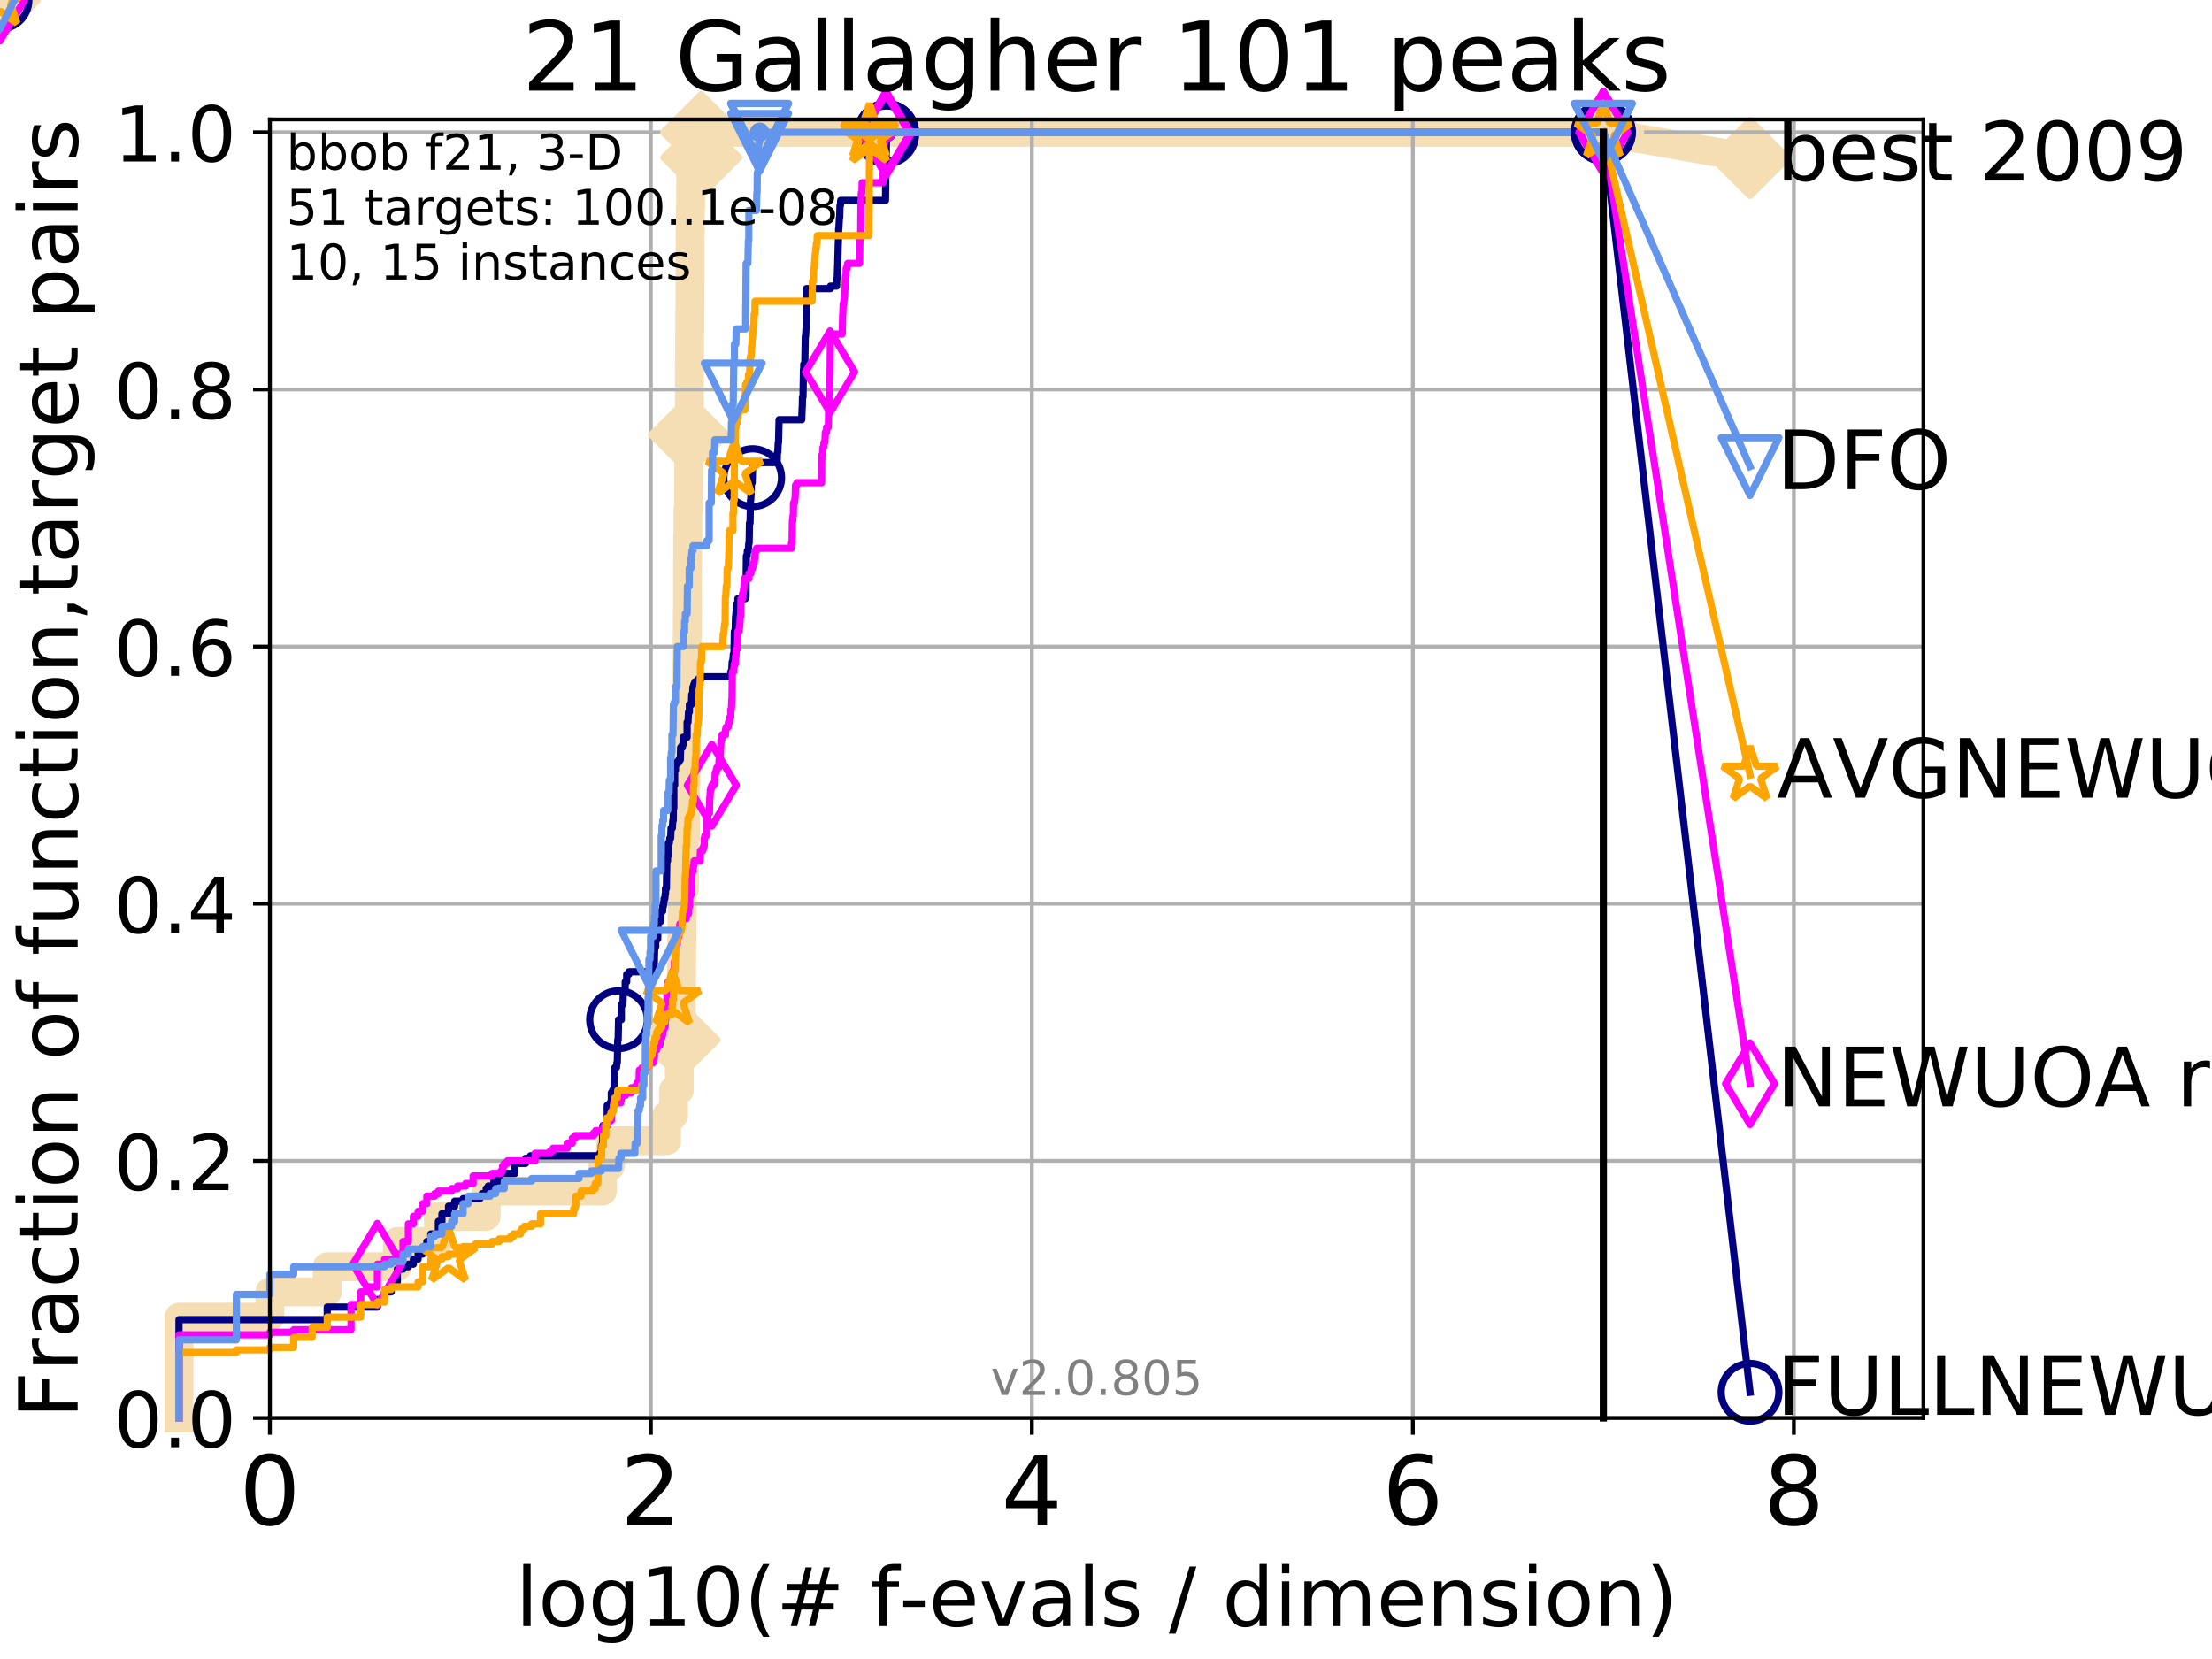 <?xml version="1.0" encoding="utf-8" standalone="no"?>
<!DOCTYPE svg PUBLIC "-//W3C//DTD SVG 1.1//EN"
  "http://www.w3.org/Graphics/SVG/1.1/DTD/svg11.dtd">
<!-- Created with matplotlib (http://matplotlib.org/) -->
<svg height="345pt" version="1.1" viewBox="0 0 460 345" width="460pt" xmlns="http://www.w3.org/2000/svg" xmlns:xlink="http://www.w3.org/1999/xlink">
 <defs>
  <style type="text/css">
*{stroke-linecap:butt;stroke-linejoin:round;}
  </style>
 </defs>
 <g id="figure_1">
  <g id="patch_1">
   <path d="M 0 345.6 
L 460.8 345.6 
L 460.8 0 
L 0 0 
z
" style="fill:#ffffff;"/>
  </g>
  <g id="axes_1">
   <g id="patch_2">
    <path d="M 56.12 294.88 
L 399.984 294.88 
L 399.984 24.84 
L 56.12 24.84 
z
" style="fill:#ffffff;"/>
   </g>
   <g id="line2d_1">
    <path d="M 37.219 294.88 
L 37.219 273.91 
L 56.12 273.91 
L 56.12 268.668 
L 68.046 268.668 
L 68.046 263.425 
L 82.623 263.425 
L 82.623 258.183 
L 91.164 258.183 
L 91.164 252.94 
L 101.11 252.94 
L 101.11 247.698 
L 125.273 247.698 
L 125.273 242.455 
L 126.941 242.455 
L 126.941 237.213 
L 138.631 237.213 
L 138.631 231.97 
L 140.041 231.97 
L 140.041 226.728 
L 141.263 226.728 
L 141.263 221.485 
L 141.303 221.485 
L 141.303 216.243 
L 141.344 216.243 
L 141.344 211 
L 141.704 211 
L 141.704 205.758 
L 141.744 205.758 
L 141.744 200.515 
L 141.784 200.515 
L 141.784 195.273 
L 141.823 195.273 
L 141.823 190.03 
L 141.902 190.03 
L 141.902 184.788 
L 142.365 184.788 
L 142.365 179.546 
L 142.442 179.546 
L 142.442 174.303 
L 142.555 174.303 
L 142.555 163.818 
L 142.63 163.818 
L 142.63 158.576 
L 142.743 158.576 
L 142.743 148.091 
L 142.78 148.091 
L 142.78 142.848 
L 142.854 142.848 
L 142.854 137.606 
L 142.891 137.606 
L 142.891 132.363 
L 142.928 132.363 
L 142.928 127.121 
L 142.965 127.121 
L 142.965 116.636 
L 143.002 116.636 
L 143.002 111.393 
L 143.039 111.393 
L 143.039 106.151 
L 143.185 106.151 
L 143.185 100.908 
L 143.221 100.908 
L 143.221 90.423 
L 143.294 90.423 
L 143.294 85.181 
L 143.366 85.181 
L 143.366 74.696 
L 143.402 74.696 
L 143.402 69.453 
L 143.438 69.453 
L 143.438 64.211 
L 143.473 64.211 
L 143.473 58.969 
L 143.509 58.969 
L 143.509 48.484 
L 143.545 48.484 
L 143.545 43.241 
L 143.616 43.241 
L 143.616 37.999 
L 143.651 37.999 
L 143.651 32.756 
L 145.842 32.756 
L 145.842 27.514 
L 333.43 27.514 
" style="fill:none;stroke:#f5deb3;stroke-linecap:square;stroke-width:6;"/>
   </g>
   <g id="line2d_2">
    <path d="M 0 0 
" style="fill:none;stroke:#f5deb3;stroke-linecap:square;stroke-width:6;"/>
    <defs>
     <path d="M -0 7.778 
L 7.778 0 
L 0 -7.778 
L -7.778 -0 
z
" id="m4790f01018" style="stroke:#f5deb3;stroke-linejoin:miter;stroke-width:1.5;"/>
    </defs>
    <g>
     <use style="fill:#f5deb3;stroke:#f5deb3;stroke-linejoin:miter;stroke-width:1.5;" x="0" xlink:href="#m4790f01018" y="0"/>
    </g>
   </g>
   <g id="line2d_3">
    <path d="M 333.43 27.514 
L 363.934 32.861 
" style="fill:none;stroke:#f5deb3;stroke-linecap:square;stroke-width:6;"/>
    <g>
     <use style="fill:#f5deb3;stroke:#f5deb3;stroke-linejoin:miter;stroke-width:1.5;" x="333.43" xlink:href="#m4790f01018" y="27.514"/>
     <use style="fill:#f5deb3;stroke:#f5deb3;stroke-linejoin:miter;stroke-width:1.5;" x="363.934" xlink:href="#m4790f01018" y="32.861"/>
    </g>
   </g>
   <g id="matplotlib.axis_1">
    <g id="xtick_1">
     <g id="line2d_4">
      <path clip-path="url(#pe6061f9d43)" d="M 56.12 294.88 
L 56.12 24.84 
" style="fill:none;stroke:#b0b0b0;stroke-linecap:square;stroke-width:0.8;"/>
     </g>
     <g id="line2d_5">
      <defs>
       <path d="M 0 0 
L 0 3.5 
" id="mb5e1deec9c" style="stroke:#000000;stroke-width:0.8;"/>
      </defs>
      <g>
       <use style="stroke:#000000;stroke-width:0.8;" x="56.12" xlink:href="#mb5e1deec9c" y="294.88"/>
      </g>
     </g>
     <g id="text_1">
      <!-- 0 -->
      <defs>
       <path d="M 31.781 66.406 
Q 24.172 66.406 20.328 58.906 
Q 16.5 51.422 16.5 36.375 
Q 16.5 21.391 20.328 13.891 
Q 24.172 6.391 31.781 6.391 
Q 39.453 6.391 43.281 13.891 
Q 47.125 21.391 47.125 36.375 
Q 47.125 51.422 43.281 58.906 
Q 39.453 66.406 31.781 66.406 
z
M 31.781 74.219 
Q 44.047 74.219 50.516 64.516 
Q 56.984 54.828 56.984 36.375 
Q 56.984 17.969 50.516 8.266 
Q 44.047 -1.422 31.781 -1.422 
Q 19.531 -1.422 13.062 8.266 
Q 6.594 17.969 6.594 36.375 
Q 6.594 54.828 13.062 64.516 
Q 19.531 74.219 31.781 74.219 
z
" id="DejaVuSans-30"/>
      </defs>
      <g transform="translate(49.758 317.077)scale(0.2 -0.2)">
       <use xlink:href="#DejaVuSans-30"/>
      </g>
     </g>
    </g>
    <g id="xtick_2">
     <g id="line2d_6">
      <path clip-path="url(#pe6061f9d43)" d="M 135.351 294.88 
L 135.351 24.84 
" style="fill:none;stroke:#b0b0b0;stroke-linecap:square;stroke-width:0.8;"/>
     </g>
     <g id="line2d_7">
      <g>
       <use style="stroke:#000000;stroke-width:0.8;" x="135.351" xlink:href="#mb5e1deec9c" y="294.88"/>
      </g>
     </g>
     <g id="text_2">
      <!-- 2 -->
      <defs>
       <path d="M 19.188 8.297 
L 53.609 8.297 
L 53.609 0 
L 7.328 0 
L 7.328 8.297 
Q 12.938 14.109 22.625 23.891 
Q 32.328 33.688 34.812 36.531 
Q 39.547 41.844 41.422 45.531 
Q 43.312 49.219 43.312 52.781 
Q 43.312 58.594 39.234 62.25 
Q 35.156 65.922 28.609 65.922 
Q 23.969 65.922 18.812 64.312 
Q 13.672 62.703 7.812 59.422 
L 7.812 69.391 
Q 13.766 71.781 18.938 73 
Q 24.125 74.219 28.422 74.219 
Q 39.75 74.219 46.484 68.547 
Q 53.219 62.891 53.219 53.422 
Q 53.219 48.922 51.531 44.891 
Q 49.859 40.875 45.406 35.406 
Q 44.188 33.984 37.641 27.219 
Q 31.109 20.453 19.188 8.297 
z
" id="DejaVuSans-32"/>
      </defs>
      <g transform="translate(128.989 317.077)scale(0.2 -0.2)">
       <use xlink:href="#DejaVuSans-32"/>
      </g>
     </g>
    </g>
    <g id="xtick_3">
     <g id="line2d_8">
      <path clip-path="url(#pe6061f9d43)" d="M 214.583 294.88 
L 214.583 24.84 
" style="fill:none;stroke:#b0b0b0;stroke-linecap:square;stroke-width:0.8;"/>
     </g>
     <g id="line2d_9">
      <g>
       <use style="stroke:#000000;stroke-width:0.8;" x="214.583" xlink:href="#mb5e1deec9c" y="294.88"/>
      </g>
     </g>
     <g id="text_3">
      <!-- 4 -->
      <defs>
       <path d="M 37.797 64.312 
L 12.891 25.391 
L 37.797 25.391 
z
M 35.203 72.906 
L 47.609 72.906 
L 47.609 25.391 
L 58.016 25.391 
L 58.016 17.188 
L 47.609 17.188 
L 47.609 0 
L 37.797 0 
L 37.797 17.188 
L 4.891 17.188 
L 4.891 26.703 
z
" id="DejaVuSans-34"/>
      </defs>
      <g transform="translate(208.22 317.077)scale(0.2 -0.2)">
       <use xlink:href="#DejaVuSans-34"/>
      </g>
     </g>
    </g>
    <g id="xtick_4">
     <g id="line2d_10">
      <path clip-path="url(#pe6061f9d43)" d="M 293.814 294.88 
L 293.814 24.84 
" style="fill:none;stroke:#b0b0b0;stroke-linecap:square;stroke-width:0.8;"/>
     </g>
     <g id="line2d_11">
      <g>
       <use style="stroke:#000000;stroke-width:0.8;" x="293.814" xlink:href="#mb5e1deec9c" y="294.88"/>
      </g>
     </g>
     <g id="text_4">
      <!-- 6 -->
      <defs>
       <path d="M 33.016 40.375 
Q 26.375 40.375 22.484 35.828 
Q 18.609 31.297 18.609 23.391 
Q 18.609 15.531 22.484 10.953 
Q 26.375 6.391 33.016 6.391 
Q 39.656 6.391 43.531 10.953 
Q 47.406 15.531 47.406 23.391 
Q 47.406 31.297 43.531 35.828 
Q 39.656 40.375 33.016 40.375 
z
M 52.594 71.297 
L 52.594 62.312 
Q 48.875 64.062 45.094 64.984 
Q 41.312 65.922 37.594 65.922 
Q 27.828 65.922 22.672 59.328 
Q 17.531 52.734 16.797 39.406 
Q 19.672 43.656 24.016 45.922 
Q 28.375 48.188 33.594 48.188 
Q 44.578 48.188 50.953 41.516 
Q 57.328 34.859 57.328 23.391 
Q 57.328 12.156 50.688 5.359 
Q 44.047 -1.422 33.016 -1.422 
Q 20.359 -1.422 13.672 8.266 
Q 6.984 17.969 6.984 36.375 
Q 6.984 53.656 15.188 63.938 
Q 23.391 74.219 37.203 74.219 
Q 40.922 74.219 44.703 73.484 
Q 48.484 72.75 52.594 71.297 
z
" id="DejaVuSans-36"/>
      </defs>
      <g transform="translate(287.452 317.077)scale(0.2 -0.2)">
       <use xlink:href="#DejaVuSans-36"/>
      </g>
     </g>
    </g>
    <g id="xtick_5">
     <g id="line2d_12">
      <path clip-path="url(#pe6061f9d43)" d="M 373.045 294.88 
L 373.045 24.84 
" style="fill:none;stroke:#b0b0b0;stroke-linecap:square;stroke-width:0.8;"/>
     </g>
     <g id="line2d_13">
      <g>
       <use style="stroke:#000000;stroke-width:0.8;" x="373.045" xlink:href="#mb5e1deec9c" y="294.88"/>
      </g>
     </g>
     <g id="text_5">
      <!-- 8 -->
      <defs>
       <path d="M 31.781 34.625 
Q 24.75 34.625 20.719 30.859 
Q 16.703 27.094 16.703 20.516 
Q 16.703 13.922 20.719 10.156 
Q 24.75 6.391 31.781 6.391 
Q 38.812 6.391 42.859 10.172 
Q 46.922 13.969 46.922 20.516 
Q 46.922 27.094 42.891 30.859 
Q 38.875 34.625 31.781 34.625 
z
M 21.922 38.812 
Q 15.578 40.375 12.031 44.719 
Q 8.5 49.078 8.5 55.328 
Q 8.5 64.062 14.719 69.141 
Q 20.953 74.219 31.781 74.219 
Q 42.672 74.219 48.875 69.141 
Q 55.078 64.062 55.078 55.328 
Q 55.078 49.078 51.531 44.719 
Q 48 40.375 41.703 38.812 
Q 48.828 37.156 52.797 32.312 
Q 56.781 27.484 56.781 20.516 
Q 56.781 9.906 50.312 4.234 
Q 43.844 -1.422 31.781 -1.422 
Q 19.734 -1.422 13.25 4.234 
Q 6.781 9.906 6.781 20.516 
Q 6.781 27.484 10.781 32.312 
Q 14.797 37.156 21.922 38.812 
z
M 18.312 54.391 
Q 18.312 48.734 21.844 45.562 
Q 25.391 42.391 31.781 42.391 
Q 38.141 42.391 41.719 45.562 
Q 45.312 48.734 45.312 54.391 
Q 45.312 60.062 41.719 63.234 
Q 38.141 66.406 31.781 66.406 
Q 25.391 66.406 21.844 63.234 
Q 18.312 60.062 18.312 54.391 
z
" id="DejaVuSans-38"/>
      </defs>
      <g transform="translate(366.683 317.077)scale(0.2 -0.2)">
       <use xlink:href="#DejaVuSans-38"/>
      </g>
     </g>
    </g>
    <g id="text_6">
     <!-- log10(# f-evals / dimension) -->
     <defs>
      <path d="M 9.422 75.984 
L 18.406 75.984 
L 18.406 0 
L 9.422 0 
z
" id="DejaVuSans-6c"/>
      <path d="M 30.609 48.391 
Q 23.391 48.391 19.188 42.75 
Q 14.984 37.109 14.984 27.297 
Q 14.984 17.484 19.156 11.844 
Q 23.344 6.203 30.609 6.203 
Q 37.797 6.203 41.984 11.859 
Q 46.188 17.531 46.188 27.297 
Q 46.188 37.016 41.984 42.703 
Q 37.797 48.391 30.609 48.391 
z
M 30.609 56 
Q 42.328 56 49.016 48.375 
Q 55.719 40.766 55.719 27.297 
Q 55.719 13.875 49.016 6.219 
Q 42.328 -1.422 30.609 -1.422 
Q 18.844 -1.422 12.172 6.219 
Q 5.516 13.875 5.516 27.297 
Q 5.516 40.766 12.172 48.375 
Q 18.844 56 30.609 56 
z
" id="DejaVuSans-6f"/>
      <path d="M 45.406 27.984 
Q 45.406 37.75 41.375 43.109 
Q 37.359 48.484 30.078 48.484 
Q 22.859 48.484 18.828 43.109 
Q 14.797 37.75 14.797 27.984 
Q 14.797 18.266 18.828 12.891 
Q 22.859 7.516 30.078 7.516 
Q 37.359 7.516 41.375 12.891 
Q 45.406 18.266 45.406 27.984 
z
M 54.391 6.781 
Q 54.391 -7.172 48.188 -13.984 
Q 42 -20.797 29.203 -20.797 
Q 24.469 -20.797 20.266 -20.094 
Q 16.062 -19.391 12.109 -17.922 
L 12.109 -9.188 
Q 16.062 -11.328 19.922 -12.344 
Q 23.781 -13.375 27.781 -13.375 
Q 36.625 -13.375 41.016 -8.766 
Q 45.406 -4.156 45.406 5.172 
L 45.406 9.625 
Q 42.625 4.781 38.281 2.391 
Q 33.938 0 27.875 0 
Q 17.828 0 11.672 7.656 
Q 5.516 15.328 5.516 27.984 
Q 5.516 40.672 11.672 48.328 
Q 17.828 56 27.875 56 
Q 33.938 56 38.281 53.609 
Q 42.625 51.219 45.406 46.391 
L 45.406 54.688 
L 54.391 54.688 
z
" id="DejaVuSans-67"/>
      <path d="M 12.406 8.297 
L 28.516 8.297 
L 28.516 63.922 
L 10.984 60.406 
L 10.984 69.391 
L 28.422 72.906 
L 38.281 72.906 
L 38.281 8.297 
L 54.391 8.297 
L 54.391 0 
L 12.406 0 
z
" id="DejaVuSans-31"/>
      <path d="M 31 75.875 
Q 24.469 64.656 21.281 53.656 
Q 18.109 42.672 18.109 31.391 
Q 18.109 20.125 21.312 9.062 
Q 24.516 -2 31 -13.188 
L 23.188 -13.188 
Q 15.875 -1.703 12.234 9.375 
Q 8.594 20.453 8.594 31.391 
Q 8.594 42.281 12.203 53.312 
Q 15.828 64.359 23.188 75.875 
z
" id="DejaVuSans-28"/>
      <path d="M 51.125 44 
L 36.922 44 
L 32.812 27.688 
L 47.125 27.688 
z
M 43.797 71.781 
L 38.719 51.516 
L 52.984 51.516 
L 58.109 71.781 
L 65.922 71.781 
L 60.891 51.516 
L 76.125 51.516 
L 76.125 44 
L 58.984 44 
L 54.984 27.688 
L 70.516 27.688 
L 70.516 20.219 
L 53.078 20.219 
L 48 0 
L 40.188 0 
L 45.219 20.219 
L 30.906 20.219 
L 25.875 0 
L 18.016 0 
L 23.094 20.219 
L 7.719 20.219 
L 7.719 27.688 
L 24.906 27.688 
L 29 44 
L 13.281 44 
L 13.281 51.516 
L 30.906 51.516 
L 35.891 71.781 
z
" id="DejaVuSans-23"/>
      <path id="DejaVuSans-20"/>
      <path d="M 37.109 75.984 
L 37.109 68.5 
L 28.516 68.5 
Q 23.688 68.5 21.797 66.547 
Q 19.922 64.594 19.922 59.516 
L 19.922 54.688 
L 34.719 54.688 
L 34.719 47.703 
L 19.922 47.703 
L 19.922 0 
L 10.891 0 
L 10.891 47.703 
L 2.297 47.703 
L 2.297 54.688 
L 10.891 54.688 
L 10.891 58.5 
Q 10.891 67.625 15.141 71.797 
Q 19.391 75.984 28.609 75.984 
z
" id="DejaVuSans-66"/>
      <path d="M 4.891 31.391 
L 31.203 31.391 
L 31.203 23.391 
L 4.891 23.391 
z
" id="DejaVuSans-2d"/>
      <path d="M 56.203 29.594 
L 56.203 25.203 
L 14.891 25.203 
Q 15.484 15.922 20.484 11.062 
Q 25.484 6.203 34.422 6.203 
Q 39.594 6.203 44.453 7.469 
Q 49.312 8.734 54.109 11.281 
L 54.109 2.781 
Q 49.266 0.734 44.188 -0.344 
Q 39.109 -1.422 33.891 -1.422 
Q 20.797 -1.422 13.156 6.188 
Q 5.516 13.812 5.516 26.812 
Q 5.516 40.234 12.766 48.109 
Q 20.016 56 32.328 56 
Q 43.359 56 49.781 48.891 
Q 56.203 41.797 56.203 29.594 
z
M 47.219 32.234 
Q 47.125 39.594 43.094 43.984 
Q 39.062 48.391 32.422 48.391 
Q 24.906 48.391 20.391 44.141 
Q 15.875 39.891 15.188 32.172 
z
" id="DejaVuSans-65"/>
      <path d="M 2.984 54.688 
L 12.5 54.688 
L 29.594 8.797 
L 46.688 54.688 
L 56.203 54.688 
L 35.688 0 
L 23.484 0 
z
" id="DejaVuSans-76"/>
      <path d="M 34.281 27.484 
Q 23.391 27.484 19.188 25 
Q 14.984 22.516 14.984 16.5 
Q 14.984 11.719 18.141 8.906 
Q 21.297 6.109 26.703 6.109 
Q 34.188 6.109 38.703 11.406 
Q 43.219 16.703 43.219 25.484 
L 43.219 27.484 
z
M 52.203 31.203 
L 52.203 0 
L 43.219 0 
L 43.219 8.297 
Q 40.141 3.328 35.547 0.953 
Q 30.953 -1.422 24.312 -1.422 
Q 15.922 -1.422 10.953 3.297 
Q 6 8.016 6 15.922 
Q 6 25.141 12.172 29.828 
Q 18.359 34.516 30.609 34.516 
L 43.219 34.516 
L 43.219 35.406 
Q 43.219 41.609 39.141 45 
Q 35.062 48.391 27.688 48.391 
Q 23 48.391 18.547 47.266 
Q 14.109 46.141 10.016 43.891 
L 10.016 52.203 
Q 14.938 54.109 19.578 55.047 
Q 24.219 56 28.609 56 
Q 40.484 56 46.344 49.844 
Q 52.203 43.703 52.203 31.203 
z
" id="DejaVuSans-61"/>
      <path d="M 44.281 53.078 
L 44.281 44.578 
Q 40.484 46.531 36.375 47.5 
Q 32.281 48.484 27.875 48.484 
Q 21.188 48.484 17.844 46.438 
Q 14.5 44.391 14.5 40.281 
Q 14.5 37.156 16.891 35.375 
Q 19.281 33.594 26.516 31.984 
L 29.594 31.297 
Q 39.156 29.25 43.188 25.516 
Q 47.219 21.781 47.219 15.094 
Q 47.219 7.469 41.188 3.016 
Q 35.156 -1.422 24.609 -1.422 
Q 20.219 -1.422 15.453 -0.562 
Q 10.688 0.297 5.422 2 
L 5.422 11.281 
Q 10.406 8.688 15.234 7.391 
Q 20.062 6.109 24.812 6.109 
Q 31.156 6.109 34.562 8.281 
Q 37.984 10.453 37.984 14.406 
Q 37.984 18.062 35.516 20.016 
Q 33.062 21.969 24.703 23.781 
L 21.578 24.516 
Q 13.234 26.266 9.516 29.906 
Q 5.812 33.547 5.812 39.891 
Q 5.812 47.609 11.281 51.797 
Q 16.75 56 26.812 56 
Q 31.781 56 36.172 55.266 
Q 40.578 54.547 44.281 53.078 
z
" id="DejaVuSans-73"/>
      <path d="M 25.391 72.906 
L 33.688 72.906 
L 8.297 -9.281 
L 0 -9.281 
z
" id="DejaVuSans-2f"/>
      <path d="M 45.406 46.391 
L 45.406 75.984 
L 54.391 75.984 
L 54.391 0 
L 45.406 0 
L 45.406 8.203 
Q 42.578 3.328 38.25 0.953 
Q 33.938 -1.422 27.875 -1.422 
Q 17.969 -1.422 11.734 6.484 
Q 5.516 14.406 5.516 27.297 
Q 5.516 40.188 11.734 48.094 
Q 17.969 56 27.875 56 
Q 33.938 56 38.25 53.625 
Q 42.578 51.266 45.406 46.391 
z
M 14.797 27.297 
Q 14.797 17.391 18.875 11.75 
Q 22.953 6.109 30.078 6.109 
Q 37.203 6.109 41.297 11.75 
Q 45.406 17.391 45.406 27.297 
Q 45.406 37.203 41.297 42.844 
Q 37.203 48.484 30.078 48.484 
Q 22.953 48.484 18.875 42.844 
Q 14.797 37.203 14.797 27.297 
z
" id="DejaVuSans-64"/>
      <path d="M 9.422 54.688 
L 18.406 54.688 
L 18.406 0 
L 9.422 0 
z
M 9.422 75.984 
L 18.406 75.984 
L 18.406 64.594 
L 9.422 64.594 
z
" id="DejaVuSans-69"/>
      <path d="M 52 44.188 
Q 55.375 50.25 60.062 53.125 
Q 64.75 56 71.094 56 
Q 79.641 56 84.281 50.016 
Q 88.922 44.047 88.922 33.016 
L 88.922 0 
L 79.891 0 
L 79.891 32.719 
Q 79.891 40.578 77.094 44.375 
Q 74.312 48.188 68.609 48.188 
Q 61.625 48.188 57.562 43.547 
Q 53.516 38.922 53.516 30.906 
L 53.516 0 
L 44.484 0 
L 44.484 32.719 
Q 44.484 40.625 41.703 44.406 
Q 38.922 48.188 33.109 48.188 
Q 26.219 48.188 22.156 43.531 
Q 18.109 38.875 18.109 30.906 
L 18.109 0 
L 9.078 0 
L 9.078 54.688 
L 18.109 54.688 
L 18.109 46.188 
Q 21.188 51.219 25.484 53.609 
Q 29.781 56 35.688 56 
Q 41.656 56 45.828 52.969 
Q 50 49.953 52 44.188 
z
" id="DejaVuSans-6d"/>
      <path d="M 54.891 33.016 
L 54.891 0 
L 45.906 0 
L 45.906 32.719 
Q 45.906 40.484 42.875 44.328 
Q 39.844 48.188 33.797 48.188 
Q 26.516 48.188 22.312 43.547 
Q 18.109 38.922 18.109 30.906 
L 18.109 0 
L 9.078 0 
L 9.078 54.688 
L 18.109 54.688 
L 18.109 46.188 
Q 21.344 51.125 25.703 53.562 
Q 30.078 56 35.797 56 
Q 45.219 56 50.047 50.172 
Q 54.891 44.344 54.891 33.016 
z
" id="DejaVuSans-6e"/>
      <path d="M 8.016 75.875 
L 15.828 75.875 
Q 23.141 64.359 26.781 53.312 
Q 30.422 42.281 30.422 31.391 
Q 30.422 20.453 26.781 9.375 
Q 23.141 -1.703 15.828 -13.188 
L 8.016 -13.188 
Q 14.5 -2 17.703 9.062 
Q 20.906 20.125 20.906 31.391 
Q 20.906 42.672 17.703 53.656 
Q 14.5 64.656 8.016 75.875 
z
" id="DejaVuSans-29"/>
     </defs>
     <g transform="translate(107.211 338.154)scale(0.17 -0.17)">
      <use xlink:href="#DejaVuSans-6c"/>
      <use x="27.783" xlink:href="#DejaVuSans-6f"/>
      <use x="88.965" xlink:href="#DejaVuSans-67"/>
      <use x="152.441" xlink:href="#DejaVuSans-31"/>
      <use x="216.064" xlink:href="#DejaVuSans-30"/>
      <use x="279.688" xlink:href="#DejaVuSans-28"/>
      <use x="318.701" xlink:href="#DejaVuSans-23"/>
      <use x="402.49" xlink:href="#DejaVuSans-20"/>
      <use x="434.277" xlink:href="#DejaVuSans-66"/>
      <use x="469.404" xlink:href="#DejaVuSans-2d"/>
      <use x="505.488" xlink:href="#DejaVuSans-65"/>
      <use x="567.012" xlink:href="#DejaVuSans-76"/>
      <use x="626.191" xlink:href="#DejaVuSans-61"/>
      <use x="687.471" xlink:href="#DejaVuSans-6c"/>
      <use x="715.254" xlink:href="#DejaVuSans-73"/>
      <use x="767.354" xlink:href="#DejaVuSans-20"/>
      <use x="799.141" xlink:href="#DejaVuSans-2f"/>
      <use x="832.832" xlink:href="#DejaVuSans-20"/>
      <use x="864.619" xlink:href="#DejaVuSans-64"/>
      <use x="928.096" xlink:href="#DejaVuSans-69"/>
      <use x="955.879" xlink:href="#DejaVuSans-6d"/>
      <use x="1053.291" xlink:href="#DejaVuSans-65"/>
      <use x="1114.814" xlink:href="#DejaVuSans-6e"/>
      <use x="1178.193" xlink:href="#DejaVuSans-73"/>
      <use x="1230.293" xlink:href="#DejaVuSans-69"/>
      <use x="1258.076" xlink:href="#DejaVuSans-6f"/>
      <use x="1319.258" xlink:href="#DejaVuSans-6e"/>
      <use x="1382.637" xlink:href="#DejaVuSans-29"/>
     </g>
    </g>
   </g>
   <g id="matplotlib.axis_2">
    <g id="ytick_1">
     <g id="line2d_14">
      <path clip-path="url(#pe6061f9d43)" d="M 56.12 294.88 
L 399.984 294.88 
" style="fill:none;stroke:#b0b0b0;stroke-linecap:square;stroke-width:0.8;"/>
     </g>
     <g id="line2d_15">
      <defs>
       <path d="M 0 0 
L -3.5 0 
" id="m22d360ad69" style="stroke:#000000;stroke-width:0.8;"/>
      </defs>
      <g>
       <use style="stroke:#000000;stroke-width:0.8;" x="56.12" xlink:href="#m22d360ad69" y="294.88"/>
      </g>
     </g>
     <g id="text_7">
      <!-- 0.0 -->
      <defs>
       <path d="M 10.688 12.406 
L 21 12.406 
L 21 0 
L 10.688 0 
z
" id="DejaVuSans-2e"/>
      </defs>
      <g transform="translate(23.675 300.959)scale(0.16 -0.16)">
       <use xlink:href="#DejaVuSans-30"/>
       <use x="63.623" xlink:href="#DejaVuSans-2e"/>
       <use x="95.41" xlink:href="#DejaVuSans-30"/>
      </g>
     </g>
    </g>
    <g id="ytick_2">
     <g id="line2d_16">
      <path clip-path="url(#pe6061f9d43)" d="M 56.12 241.407 
L 399.984 241.407 
" style="fill:none;stroke:#b0b0b0;stroke-linecap:square;stroke-width:0.8;"/>
     </g>
     <g id="line2d_17">
      <g>
       <use style="stroke:#000000;stroke-width:0.8;" x="56.12" xlink:href="#m22d360ad69" y="241.407"/>
      </g>
     </g>
     <g id="text_8">
      <!-- 0.2 -->
      <g transform="translate(23.675 247.485)scale(0.16 -0.16)">
       <use xlink:href="#DejaVuSans-30"/>
       <use x="63.623" xlink:href="#DejaVuSans-2e"/>
       <use x="95.41" xlink:href="#DejaVuSans-32"/>
      </g>
     </g>
    </g>
    <g id="ytick_3">
     <g id="line2d_18">
      <path clip-path="url(#pe6061f9d43)" d="M 56.12 187.933 
L 399.984 187.933 
" style="fill:none;stroke:#b0b0b0;stroke-linecap:square;stroke-width:0.8;"/>
     </g>
     <g id="line2d_19">
      <g>
       <use style="stroke:#000000;stroke-width:0.8;" x="56.12" xlink:href="#m22d360ad69" y="187.933"/>
      </g>
     </g>
     <g id="text_9">
      <!-- 0.4 -->
      <g transform="translate(23.675 194.012)scale(0.16 -0.16)">
       <use xlink:href="#DejaVuSans-30"/>
       <use x="63.623" xlink:href="#DejaVuSans-2e"/>
       <use x="95.41" xlink:href="#DejaVuSans-34"/>
      </g>
     </g>
    </g>
    <g id="ytick_4">
     <g id="line2d_20">
      <path clip-path="url(#pe6061f9d43)" d="M 56.12 134.46 
L 399.984 134.46 
" style="fill:none;stroke:#b0b0b0;stroke-linecap:square;stroke-width:0.8;"/>
     </g>
     <g id="line2d_21">
      <g>
       <use style="stroke:#000000;stroke-width:0.8;" x="56.12" xlink:href="#m22d360ad69" y="134.46"/>
      </g>
     </g>
     <g id="text_10">
      <!-- 0.6 -->
      <g transform="translate(23.675 140.539)scale(0.16 -0.16)">
       <use xlink:href="#DejaVuSans-30"/>
       <use x="63.623" xlink:href="#DejaVuSans-2e"/>
       <use x="95.41" xlink:href="#DejaVuSans-36"/>
      </g>
     </g>
    </g>
    <g id="ytick_5">
     <g id="line2d_22">
      <path clip-path="url(#pe6061f9d43)" d="M 56.12 80.987 
L 399.984 80.987 
" style="fill:none;stroke:#b0b0b0;stroke-linecap:square;stroke-width:0.8;"/>
     </g>
     <g id="line2d_23">
      <g>
       <use style="stroke:#000000;stroke-width:0.8;" x="56.12" xlink:href="#m22d360ad69" y="80.987"/>
      </g>
     </g>
     <g id="text_11">
      <!-- 0.8 -->
      <g transform="translate(23.675 87.066)scale(0.16 -0.16)">
       <use xlink:href="#DejaVuSans-30"/>
       <use x="63.623" xlink:href="#DejaVuSans-2e"/>
       <use x="95.41" xlink:href="#DejaVuSans-38"/>
      </g>
     </g>
    </g>
    <g id="ytick_6">
     <g id="line2d_24">
      <path clip-path="url(#pe6061f9d43)" d="M 56.12 27.514 
L 399.984 27.514 
" style="fill:none;stroke:#b0b0b0;stroke-linecap:square;stroke-width:0.8;"/>
     </g>
     <g id="line2d_25">
      <g>
       <use style="stroke:#000000;stroke-width:0.8;" x="56.12" xlink:href="#m22d360ad69" y="27.514"/>
      </g>
     </g>
     <g id="text_12">
      <!-- 1.0 -->
      <g transform="translate(23.675 33.592)scale(0.16 -0.16)">
       <use xlink:href="#DejaVuSans-31"/>
       <use x="63.623" xlink:href="#DejaVuSans-2e"/>
       <use x="95.41" xlink:href="#DejaVuSans-30"/>
      </g>
     </g>
    </g>
    <g id="text_13">
     <!-- Fraction of function,target pairs -->
     <defs>
      <path d="M 9.812 72.906 
L 51.703 72.906 
L 51.703 64.594 
L 19.672 64.594 
L 19.672 43.109 
L 48.578 43.109 
L 48.578 34.812 
L 19.672 34.812 
L 19.672 0 
L 9.812 0 
z
" id="DejaVuSans-46"/>
      <path d="M 41.109 46.297 
Q 39.594 47.172 37.812 47.578 
Q 36.031 48 33.891 48 
Q 26.266 48 22.188 43.047 
Q 18.109 38.094 18.109 28.812 
L 18.109 0 
L 9.078 0 
L 9.078 54.688 
L 18.109 54.688 
L 18.109 46.188 
Q 20.953 51.172 25.484 53.578 
Q 30.031 56 36.531 56 
Q 37.453 56 38.578 55.875 
Q 39.703 55.766 41.062 55.516 
z
" id="DejaVuSans-72"/>
      <path d="M 48.781 52.594 
L 48.781 44.188 
Q 44.969 46.297 41.141 47.344 
Q 37.312 48.391 33.406 48.391 
Q 24.656 48.391 19.812 42.844 
Q 14.984 37.312 14.984 27.297 
Q 14.984 17.281 19.812 11.734 
Q 24.656 6.203 33.406 6.203 
Q 37.312 6.203 41.141 7.25 
Q 44.969 8.297 48.781 10.406 
L 48.781 2.094 
Q 45.016 0.344 40.984 -0.531 
Q 36.969 -1.422 32.422 -1.422 
Q 20.062 -1.422 12.781 6.344 
Q 5.516 14.109 5.516 27.297 
Q 5.516 40.672 12.859 48.328 
Q 20.219 56 33.016 56 
Q 37.156 56 41.109 55.141 
Q 45.062 54.297 48.781 52.594 
z
" id="DejaVuSans-63"/>
      <path d="M 18.312 70.219 
L 18.312 54.688 
L 36.812 54.688 
L 36.812 47.703 
L 18.312 47.703 
L 18.312 18.016 
Q 18.312 11.328 20.141 9.422 
Q 21.969 7.516 27.594 7.516 
L 36.812 7.516 
L 36.812 0 
L 27.594 0 
Q 17.188 0 13.234 3.875 
Q 9.281 7.766 9.281 18.016 
L 9.281 47.703 
L 2.688 47.703 
L 2.688 54.688 
L 9.281 54.688 
L 9.281 70.219 
z
" id="DejaVuSans-74"/>
      <path d="M 8.5 21.578 
L 8.5 54.688 
L 17.484 54.688 
L 17.484 21.922 
Q 17.484 14.156 20.5 10.266 
Q 23.531 6.391 29.594 6.391 
Q 36.859 6.391 41.078 11.031 
Q 45.312 15.672 45.312 23.688 
L 45.312 54.688 
L 54.297 54.688 
L 54.297 0 
L 45.312 0 
L 45.312 8.406 
Q 42.047 3.422 37.719 1 
Q 33.406 -1.422 27.688 -1.422 
Q 18.266 -1.422 13.375 4.438 
Q 8.5 10.297 8.5 21.578 
z
M 31.109 56 
z
" id="DejaVuSans-75"/>
      <path d="M 11.719 12.406 
L 22.016 12.406 
L 22.016 4 
L 14.016 -11.625 
L 7.719 -11.625 
L 11.719 4 
z
" id="DejaVuSans-2c"/>
      <path d="M 18.109 8.203 
L 18.109 -20.797 
L 9.078 -20.797 
L 9.078 54.688 
L 18.109 54.688 
L 18.109 46.391 
Q 20.953 51.266 25.266 53.625 
Q 29.594 56 35.594 56 
Q 45.562 56 51.781 48.094 
Q 58.016 40.188 58.016 27.297 
Q 58.016 14.406 51.781 6.484 
Q 45.562 -1.422 35.594 -1.422 
Q 29.594 -1.422 25.266 0.953 
Q 20.953 3.328 18.109 8.203 
z
M 48.688 27.297 
Q 48.688 37.203 44.609 42.844 
Q 40.531 48.484 33.406 48.484 
Q 26.266 48.484 22.188 42.844 
Q 18.109 37.203 18.109 27.297 
Q 18.109 17.391 22.188 11.75 
Q 26.266 6.109 33.406 6.109 
Q 40.531 6.109 44.609 11.75 
Q 48.688 17.391 48.688 27.297 
z
" id="DejaVuSans-70"/>
     </defs>
     <g transform="translate(16.14 294.999)rotate(-90)scale(0.17 -0.17)">
      <use xlink:href="#DejaVuSans-46"/>
      <use x="57.41" xlink:href="#DejaVuSans-72"/>
      <use x="98.523" xlink:href="#DejaVuSans-61"/>
      <use x="159.803" xlink:href="#DejaVuSans-63"/>
      <use x="214.783" xlink:href="#DejaVuSans-74"/>
      <use x="253.992" xlink:href="#DejaVuSans-69"/>
      <use x="281.775" xlink:href="#DejaVuSans-6f"/>
      <use x="342.957" xlink:href="#DejaVuSans-6e"/>
      <use x="406.336" xlink:href="#DejaVuSans-20"/>
      <use x="438.123" xlink:href="#DejaVuSans-6f"/>
      <use x="499.305" xlink:href="#DejaVuSans-66"/>
      <use x="534.51" xlink:href="#DejaVuSans-20"/>
      <use x="566.297" xlink:href="#DejaVuSans-66"/>
      <use x="601.502" xlink:href="#DejaVuSans-75"/>
      <use x="664.881" xlink:href="#DejaVuSans-6e"/>
      <use x="728.26" xlink:href="#DejaVuSans-63"/>
      <use x="783.24" xlink:href="#DejaVuSans-74"/>
      <use x="822.449" xlink:href="#DejaVuSans-69"/>
      <use x="850.232" xlink:href="#DejaVuSans-6f"/>
      <use x="911.414" xlink:href="#DejaVuSans-6e"/>
      <use x="974.793" xlink:href="#DejaVuSans-2c"/>
      <use x="1006.58" xlink:href="#DejaVuSans-74"/>
      <use x="1045.789" xlink:href="#DejaVuSans-61"/>
      <use x="1107.068" xlink:href="#DejaVuSans-72"/>
      <use x="1148.166" xlink:href="#DejaVuSans-67"/>
      <use x="1211.643" xlink:href="#DejaVuSans-65"/>
      <use x="1273.166" xlink:href="#DejaVuSans-74"/>
      <use x="1312.375" xlink:href="#DejaVuSans-20"/>
      <use x="1344.162" xlink:href="#DejaVuSans-70"/>
      <use x="1407.639" xlink:href="#DejaVuSans-61"/>
      <use x="1468.918" xlink:href="#DejaVuSans-69"/>
      <use x="1496.701" xlink:href="#DejaVuSans-72"/>
      <use x="1537.814" xlink:href="#DejaVuSans-73"/>
     </g>
    </g>
   </g>
   <g id="line2d_26">
    <defs>
     <path d="M 0 1.5 
C 0.398 1.5 0.779 1.342 1.061 1.061 
C 1.342 0.779 1.5 0.398 1.5 0 
C 1.5 -0.398 1.342 -0.779 1.061 -1.061 
C 0.779 -1.342 0.398 -1.5 0 -1.5 
C -0.398 -1.5 -0.779 -1.342 -1.061 -1.061 
C -1.342 -0.779 -1.5 -0.398 -1.5 0 
C -1.5 0.398 -1.342 0.779 -1.061 1.061 
C -0.779 1.342 -0.398 1.5 0 1.5 
z
" id="m320fa207db" style="stroke:#f5deb3;"/>
    </defs>
    <g>
     <use style="fill:#f5deb3;stroke:#f5deb3;" x="145.842" xlink:href="#m320fa207db" y="27.514"/>
     <use style="fill:#f5deb3;stroke:#f5deb3;" x="145.842" xlink:href="#m320fa207db" y="27.514"/>
    </g>
   </g>
   <g id="line2d_27">
    <g>
     <use style="fill:#f5deb3;stroke:#f5deb3;stroke-linejoin:miter;stroke-width:1.5;" x="141.303" xlink:href="#m4790f01018" y="216.243"/>
     <use style="fill:#f5deb3;stroke:#f5deb3;stroke-linejoin:miter;stroke-width:1.5;" x="143.294" xlink:href="#m4790f01018" y="90.423"/>
     <use style="fill:#f5deb3;stroke:#f5deb3;stroke-linejoin:miter;stroke-width:1.5;" x="145.842" xlink:href="#m4790f01018" y="32.756"/>
     <use style="fill:#f5deb3;stroke:#f5deb3;stroke-linejoin:miter;stroke-width:1.5;" x="145.842" xlink:href="#m4790f01018" y="27.514"/>
     <use style="fill:#f5deb3;stroke:#f5deb3;stroke-linejoin:miter;stroke-width:1.5;" x="145.842" xlink:href="#m4790f01018" y="27.514"/>
     <use style="fill:#f5deb3;stroke:#f5deb3;stroke-linejoin:miter;stroke-width:1.5;" x="333.43" xlink:href="#m4790f01018" y="27.514"/>
    </g>
   </g>
   <g id="line2d_28">
    <defs>
     <path d="M 0 1.5 
C 0.398 1.5 0.779 1.342 1.061 1.061 
C 1.342 0.779 1.5 0.398 1.5 0 
C 1.5 -0.398 1.342 -0.779 1.061 -1.061 
C 0.779 -1.342 0.398 -1.5 0 -1.5 
C -0.398 -1.5 -0.779 -1.342 -1.061 -1.061 
C -1.342 -0.779 -1.5 -0.398 -1.5 0 
C -1.5 0.398 -1.342 0.779 -1.061 1.061 
C -0.779 1.342 -0.398 1.5 0 1.5 
z
" id="m225d5e2c1c" style="stroke:#000080;"/>
    </defs>
    <g>
     <use style="fill:#000080;stroke:#000080;" x="184.371" xlink:href="#m225d5e2c1c" y="27.514"/>
     <use style="fill:#000080;stroke:#000080;" x="184.371" xlink:href="#m225d5e2c1c" y="27.514"/>
    </g>
   </g>
   <g id="line2d_29">
    <path d="M 37.219 294.88 
L 37.219 274.434 
L 68.046 274.434 
L 68.046 271.813 
L 78.474 271.813 
L 78.474 270.24 
L 79.971 270.24 
L 79.971 268.668 
L 81.348 268.668 
L 81.348 266.571 
L 82.623 266.571 
L 82.623 263.949 
L 83.81 263.949 
L 83.81 263.425 
L 84.921 263.425 
L 84.921 262.901 
L 85.964 262.901 
L 85.964 261.852 
L 86.947 261.852 
L 86.947 260.804 
L 87.877 260.804 
L 87.877 260.28 
L 88.76 260.28 
L 88.76 258.183 
L 89.599 258.183 
L 89.599 256.61 
L 91.164 256.61 
L 91.164 253.989 
L 91.897 253.989 
L 91.897 252.416 
L 93.274 252.416 
L 93.274 250.843 
L 94.549 250.843 
L 94.549 249.795 
L 96.3 249.795 
L 96.3 249.27 
L 99.803 249.27 
L 99.803 248.746 
L 100.25 248.746 
L 100.25 248.222 
L 101.11 248.222 
L 101.11 247.173 
L 101.525 247.173 
L 101.525 246.649 
L 102.712 246.649 
L 102.712 245.601 
L 103.822 245.601 
L 103.822 244.028 
L 107.078 244.028 
L 107.078 241.931 
L 109.301 241.931 
L 109.301 240.882 
L 110.313 240.882 
L 110.313 240.358 
L 124.75 240.358 
L 124.75 239.834 
L 125.066 239.834 
L 125.066 238.261 
L 125.273 238.261 
L 125.376 234.067 
L 126.273 234.067 
L 126.273 229.873 
L 126.847 229.873 
L 126.847 229.349 
L 127.127 229.349 
L 127.127 227.252 
L 127.402 227.252 
L 127.402 226.728 
L 127.673 226.728 
L 127.762 222.534 
L 127.851 222.534 
L 127.851 222.01 
L 128.202 222.01 
L 128.289 220.961 
L 128.375 220.961 
L 128.461 216.243 
L 128.547 216.243 
L 128.632 212.049 
L 129.215 212.049 
L 129.215 208.903 
L 129.539 208.903 
L 129.62 206.282 
L 130.015 206.282 
L 130.015 204.185 
L 130.325 204.185 
L 130.325 202.612 
L 130.78 202.612 
L 130.78 202.088 
L 136.026 202.088 
L 136.136 197.37 
L 136.191 197.37 
L 136.191 196.846 
L 136.354 196.846 
L 136.354 195.273 
L 136.781 195.273 
L 136.834 191.603 
L 137.403 191.603 
L 137.403 189.506 
L 137.806 189.506 
L 137.806 188.458 
L 137.954 188.458 
L 138.053 187.409 
L 138.102 187.409 
L 138.102 186.885 
L 138.248 186.885 
L 138.344 185.836 
L 138.392 185.836 
L 138.392 184.788 
L 138.583 184.788 
L 138.678 179.021 
L 138.819 179.021 
L 138.819 177.973 
L 138.96 177.973 
L 138.96 175.352 
L 139.19 175.352 
L 139.282 174.303 
L 139.464 174.303 
L 139.554 172.206 
L 139.821 172.206 
L 139.909 170.633 
L 139.997 170.633 
L 140.041 168.012 
L 140.128 168.012 
L 140.128 163.294 
L 140.301 163.294 
L 140.301 160.148 
L 140.472 160.148 
L 140.472 159.1 
L 140.599 159.1 
L 140.599 158.576 
L 141.14 158.576 
L 141.14 158.051 
L 141.465 158.051 
L 141.545 155.43 
L 141.902 155.43 
L 141.902 154.906 
L 142.058 154.906 
L 142.058 153.333 
L 142.891 153.333 
L 142.891 150.188 
L 143.075 150.188 
L 143.185 148.091 
L 143.366 148.091 
L 143.366 146.518 
L 143.792 146.518 
L 143.863 144.421 
L 144.036 144.421 
L 144.106 142.848 
L 144.277 142.848 
L 144.277 142.324 
L 144.481 142.324 
L 144.481 141.8 
L 145.11 141.8 
L 145.11 141.275 
L 145.749 141.275 
L 145.749 140.751 
L 151.966 140.751 
L 151.966 139.703 
L 152.162 139.703 
L 152.269 137.606 
L 152.398 137.606 
L 152.504 136.033 
L 152.651 136.033 
L 152.714 131.315 
L 152.88 131.315 
L 152.963 128.169 
L 153.004 128.169 
L 153.107 126.596 
L 153.209 126.596 
L 153.229 125.548 
L 153.451 125.548 
L 153.451 124.499 
L 155.001 124.499 
L 155.001 123.975 
L 155.129 123.975 
L 155.219 115.587 
L 155.381 115.587 
L 155.417 114.539 
L 155.612 114.539 
L 155.718 112.966 
L 155.788 112.966 
L 155.858 108.772 
L 155.979 108.772 
L 156.066 104.054 
L 156.117 104.054 
L 156.22 101.957 
L 156.237 101.957 
L 156.237 100.384 
L 156.423 100.384 
L 156.524 96.19 
L 161.519 96.19 
L 161.519 95.666 
L 161.632 95.666 
L 161.657 94.093 
L 161.744 94.093 
L 161.842 91.996 
L 161.904 91.996 
L 162.014 87.278 
L 166.724 87.278 
L 166.816 84.657 
L 166.844 84.657 
L 166.881 82.56 
L 166.99 82.56 
L 167.09 76.793 
L 167.145 76.793 
L 167.145 75.744 
L 167.36 75.744 
L 167.467 69.978 
L 167.52 69.978 
L 167.6 68.405 
L 167.643 68.405 
L 167.705 60.017 
L 172.696 60.017 
L 172.696 59.493 
L 173.982 59.493 
L 174.024 57.92 
L 174.103 57.92 
L 174.211 54.775 
L 174.217 54.775 
L 174.324 50.581 
L 174.336 50.581 
L 174.407 47.435 
L 174.449 47.435 
L 174.555 45.338 
L 174.608 45.338 
L 174.684 42.717 
L 174.777 42.717 
L 174.829 41.668 
L 184.144 41.668 
L 184.244 33.805 
L 184.271 33.805 
L 184.371 27.514 
L 333.43 27.514 
L 333.43 27.514 
" style="fill:none;stroke:#000080;stroke-linecap:square;stroke-width:1.5;"/>
   </g>
   <g id="line2d_30">
    <defs>
     <path d="M 0 6 
C 1.591 6 3.117 5.368 4.243 4.243 
C 5.368 3.117 6 1.591 6 0 
C 6 -1.591 5.368 -3.117 4.243 -4.243 
C 3.117 -5.368 1.591 -6 0 -6 
C -1.591 -6 -3.117 -5.368 -4.243 -4.243 
C -5.368 -3.117 -6 -1.591 -6 0 
C -6 1.591 -5.368 3.117 -4.243 4.243 
C -3.117 5.368 -1.591 6 0 6 
z
" id="m650d881b1b" style="stroke:#000080;stroke-width:1.5;"/>
    </defs>
    <g>
     <use style="fill:none;stroke:#000080;stroke-width:1.5;" x="128.632" xlink:href="#m650d881b1b" y="212.049"/>
     <use style="fill:none;stroke:#000080;stroke-width:1.5;" x="156.524" xlink:href="#m650d881b1b" y="99.336"/>
     <use style="fill:none;stroke:#000080;stroke-width:1.5;" x="184.371" xlink:href="#m650d881b1b" y="28.038"/>
     <use style="fill:none;stroke:#000080;stroke-width:1.5;" x="184.371" xlink:href="#m650d881b1b" y="27.514"/>
     <use style="fill:none;stroke:#000080;stroke-width:1.5;" x="184.371" xlink:href="#m650d881b1b" y="27.514"/>
     <use style="fill:none;stroke:#000080;stroke-width:1.5;" x="333.43" xlink:href="#m650d881b1b" y="27.514"/>
    </g>
   </g>
   <g id="line2d_31">
    <path d="M 0 0 
" style="fill:none;stroke:#000080;stroke-linecap:square;stroke-width:1.5;"/>
    <g>
     <use style="fill:none;stroke:#000080;stroke-width:1.5;" x="0" xlink:href="#m650d881b1b" y="0"/>
    </g>
   </g>
   <g id="line2d_32">
    <defs>
     <path d="M 0 1.5 
C 0.398 1.5 0.779 1.342 1.061 1.061 
C 1.342 0.779 1.5 0.398 1.5 0 
C 1.5 -0.398 1.342 -0.779 1.061 -1.061 
C 0.779 -1.342 0.398 -1.5 0 -1.5 
C -0.398 -1.5 -0.779 -1.342 -1.061 -1.061 
C -1.342 -0.779 -1.5 -0.398 -1.5 0 
C -1.5 0.398 -1.342 0.779 -1.061 1.061 
C -0.779 1.342 -0.398 1.5 0 1.5 
z
" id="mbfe1c976de" style="stroke:#ff00ff;"/>
    </defs>
    <g>
     <use style="fill:#ff00ff;stroke:#ff00ff;" x="184.268" xlink:href="#mbfe1c976de" y="27.514"/>
     <use style="fill:#ff00ff;stroke:#ff00ff;" x="184.268" xlink:href="#mbfe1c976de" y="27.514"/>
    </g>
   </g>
   <g id="line2d_33">
    <path d="M 37.219 294.88 
L 37.219 277.58 
L 56.12 277.58 
L 56.12 277.056 
L 61.07 277.056 
L 61.07 276.531 
L 72.995 276.531 
L 72.995 271.289 
L 75.021 271.289 
L 75.021 268.668 
L 76.834 268.668 
L 76.834 267.619 
L 78.474 267.619 
L 78.474 262.901 
L 79.971 262.901 
L 79.971 261.852 
L 82.623 261.852 
L 82.623 260.804 
L 83.81 260.804 
L 83.81 258.183 
L 84.921 258.183 
L 84.921 254.513 
L 85.964 254.513 
L 85.964 252.94 
L 86.947 252.94 
L 86.947 251.892 
L 87.877 251.892 
L 87.877 250.319 
L 88.76 250.319 
L 88.76 248.746 
L 90.399 248.746 
L 90.399 248.222 
L 91.164 248.222 
L 91.164 247.698 
L 93.923 247.698 
L 93.923 247.173 
L 95.152 247.173 
L 95.152 246.649 
L 96.846 246.649 
L 96.846 246.125 
L 98.388 246.125 
L 98.388 244.552 
L 102.325 244.552 
L 102.325 244.028 
L 104.177 244.028 
L 104.177 243.504 
L 104.524 243.504 
L 104.524 242.455 
L 104.865 242.455 
L 104.865 241.931 
L 105.527 241.931 
L 105.527 241.407 
L 111.269 241.407 
L 111.269 239.834 
L 114.445 239.834 
L 114.445 239.31 
L 115.015 239.31 
L 115.015 238.785 
L 117.933 238.785 
L 117.933 237.737 
L 119.003 237.737 
L 119.003 236.689 
L 119.587 236.689 
L 119.587 236.164 
L 123.426 236.164 
L 123.426 235.64 
L 123.879 235.64 
L 123.879 235.116 
L 125.478 235.116 
L 125.579 234.067 
L 126.273 234.067 
L 126.273 233.543 
L 126.563 233.543 
L 126.563 233.019 
L 127.127 233.019 
L 127.219 230.922 
L 127.493 230.922 
L 127.583 229.349 
L 129.05 229.349 
L 129.05 228.825 
L 129.215 228.825 
L 129.215 227.776 
L 130.093 227.776 
L 130.093 227.252 
L 131.296 227.252 
L 131.296 226.204 
L 132.283 226.204 
L 132.283 225.679 
L 132.488 225.679 
L 132.488 225.155 
L 132.889 225.155 
L 132.955 222.534 
L 133.539 222.534 
L 133.539 222.01 
L 134.589 222.01 
L 134.589 221.485 
L 135.12 221.485 
L 135.12 220.961 
L 135.915 220.961 
L 135.915 219.913 
L 136.081 219.913 
L 136.136 218.34 
L 136.569 218.34 
L 136.569 217.816 
L 136.781 217.816 
L 136.781 217.291 
L 137.25 217.291 
L 137.25 215.719 
L 137.656 215.719 
L 137.656 215.194 
L 137.806 215.194 
L 137.806 214.146 
L 138.053 214.146 
L 138.053 213.622 
L 138.296 213.622 
L 138.392 212.049 
L 138.44 212.049 
L 138.44 211 
L 138.631 211 
L 138.725 205.758 
L 138.819 205.758 
L 138.913 204.185 
L 139.732 204.185 
L 139.821 202.088 
L 140.258 202.088 
L 140.258 199.991 
L 140.387 199.991 
L 140.472 196.321 
L 140.809 196.321 
L 140.893 195.273 
L 140.976 195.273 
L 140.976 194.749 
L 141.181 194.749 
L 141.181 193.7 
L 141.303 193.7 
L 141.384 192.127 
L 141.823 192.127 
L 141.862 191.079 
L 142.705 191.079 
L 142.705 190.03 
L 143.185 190.03 
L 143.258 188.458 
L 143.402 188.458 
L 143.402 186.361 
L 143.616 186.361 
L 143.616 185.836 
L 143.828 185.836 
L 143.897 181.642 
L 143.967 181.642 
L 143.967 181.118 
L 144.14 181.118 
L 144.174 180.07 
L 144.277 180.07 
L 144.345 179.021 
L 145.591 179.021 
L 145.654 176.924 
L 146.121 176.924 
L 146.121 176.4 
L 146.334 176.4 
L 146.334 175.876 
L 146.455 175.876 
L 146.455 174.303 
L 146.575 174.303 
L 146.575 173.779 
L 146.929 173.779 
L 146.958 170.109 
L 147.191 170.109 
L 147.248 169.061 
L 147.533 169.061 
L 147.589 165.915 
L 147.646 165.915 
L 147.702 164.342 
L 147.813 164.342 
L 147.813 163.818 
L 148.034 163.818 
L 148.034 163.294 
L 148.468 163.294 
L 148.468 162.77 
L 148.68 162.77 
L 148.733 160.673 
L 148.943 160.673 
L 148.943 160.148 
L 149.072 160.148 
L 149.072 159.624 
L 149.481 159.624 
L 149.531 158.051 
L 149.756 158.051 
L 149.855 155.43 
L 149.88 155.43 
L 149.929 153.857 
L 150.1 153.857 
L 150.173 152.809 
L 150.862 152.809 
L 150.862 151.76 
L 150.978 151.76 
L 150.978 151.236 
L 151.412 151.236 
L 151.479 150.188 
L 151.724 150.188 
L 151.769 149.139 
L 151.966 149.139 
L 151.966 147.566 
L 152.097 147.566 
L 152.183 145.469 
L 152.226 145.469 
L 152.291 139.703 
L 152.567 139.703 
L 152.651 138.654 
L 152.693 138.654 
L 152.693 138.13 
L 152.901 138.13 
L 152.942 136.557 
L 153.045 136.557 
L 153.127 134.984 
L 153.35 134.984 
L 153.451 131.315 
L 153.709 131.315 
L 153.788 130.266 
L 153.847 130.266 
L 153.944 128.169 
L 154.022 128.169 
L 154.099 124.499 
L 154.367 124.499 
L 154.405 123.451 
L 154.537 123.451 
L 154.631 122.403 
L 154.687 122.403 
L 154.761 120.306 
L 155.753 120.306 
L 155.753 119.257 
L 156.151 119.257 
L 156.203 118.209 
L 156.507 118.209 
L 156.507 117.684 
L 156.624 117.684 
L 156.624 117.16 
L 156.856 117.16 
L 156.889 116.112 
L 157.003 116.112 
L 157.003 114.539 
L 157.342 114.539 
L 157.342 114.015 
L 164.577 114.015 
L 164.587 112.966 
L 164.702 112.966 
L 164.785 108.248 
L 164.868 108.248 
L 164.909 107.199 
L 164.981 107.199 
L 165.002 104.578 
L 165.215 104.578 
L 165.316 103.53 
L 165.356 103.53 
L 165.426 100.908 
L 165.733 100.908 
L 165.733 100.384 
L 170.853 100.384 
L 170.89 94.617 
L 171.049 94.617 
L 171.142 93.045 
L 171.264 93.045 
L 171.356 91.996 
L 171.539 91.996 
L 171.629 89.899 
L 171.885 89.899 
L 171.892 88.851 
L 172.258 88.851 
L 172.345 83.608 
L 172.372 83.608 
L 172.472 81.511 
L 172.485 81.511 
L 172.591 78.366 
L 172.604 78.366 
L 172.696 69.978 
L 173.681 69.978 
L 173.681 69.453 
L 175.144 69.453 
L 175.234 65.259 
L 175.268 65.259 
L 175.341 63.163 
L 175.476 63.163 
L 175.498 62.114 
L 175.603 62.114 
L 175.691 60.017 
L 175.735 60.017 
L 175.823 57.396 
L 175.948 57.396 
L 175.964 55.823 
L 176.152 55.823 
L 176.152 55.299 
L 176.286 55.299 
L 176.286 54.775 
L 178.728 54.775 
L 178.82 50.056 
L 178.861 50.056 
L 178.866 49.008 
L 178.984 49.008 
L 179.048 41.668 
L 179.097 41.668 
L 179.115 40.096 
L 179.263 40.096 
L 179.286 37.999 
L 183.614 37.999 
L 183.694 33.805 
L 183.732 33.805 
L 183.831 31.708 
L 183.865 31.708 
L 183.913 29.611 
L 184.029 29.611 
L 184.117 28.038 
L 184.268 28.038 
L 184.268 27.514 
L 333.43 27.514 
L 333.43 27.514 
" style="fill:none;stroke:#ff00ff;stroke-linecap:square;stroke-width:1.5;"/>
   </g>
   <g id="line2d_34">
    <defs>
     <path d="M -0 8.485 
L 5.091 0 
L 0 -8.485 
L -5.091 -0 
z
" id="m8320278e59" style="stroke:#ff00ff;stroke-linejoin:miter;stroke-width:1.5;"/>
    </defs>
    <g>
     <use style="fill:none;stroke:#ff00ff;stroke-linejoin:miter;stroke-width:1.5;" x="78.474" xlink:href="#m8320278e59" y="262.901"/>
     <use style="fill:none;stroke:#ff00ff;stroke-linejoin:miter;stroke-width:1.5;" x="148.034" xlink:href="#m8320278e59" y="163.294"/>
     <use style="fill:none;stroke:#ff00ff;stroke-linejoin:miter;stroke-width:1.5;" x="172.617" xlink:href="#m8320278e59" y="77.317"/>
     <use style="fill:none;stroke:#ff00ff;stroke-linejoin:miter;stroke-width:1.5;" x="184.268" xlink:href="#m8320278e59" y="28.038"/>
     <use style="fill:none;stroke:#ff00ff;stroke-linejoin:miter;stroke-width:1.5;" x="184.268" xlink:href="#m8320278e59" y="27.514"/>
     <use style="fill:none;stroke:#ff00ff;stroke-linejoin:miter;stroke-width:1.5;" x="333.43" xlink:href="#m8320278e59" y="27.514"/>
    </g>
   </g>
   <g id="line2d_35">
    <path d="M 0 0 
" style="fill:none;stroke:#ff00ff;stroke-linecap:square;stroke-width:1.5;"/>
    <g>
     <use style="fill:none;stroke:#ff00ff;stroke-linejoin:miter;stroke-width:1.5;" x="0" xlink:href="#m8320278e59" y="0"/>
    </g>
   </g>
   <g id="line2d_36">
    <defs>
     <path d="M 0 1.5 
C 0.398 1.5 0.779 1.342 1.061 1.061 
C 1.342 0.779 1.5 0.398 1.5 0 
C 1.5 -0.398 1.342 -0.779 1.061 -1.061 
C 0.779 -1.342 0.398 -1.5 0 -1.5 
C -0.398 -1.5 -0.779 -1.342 -1.061 -1.061 
C -1.342 -0.779 -1.5 -0.398 -1.5 0 
C -1.5 0.398 -1.342 0.779 -1.061 1.061 
C -0.779 1.342 -0.398 1.5 0 1.5 
z
" id="mb799d5a78b" style="stroke:#ffa500;"/>
    </defs>
    <g>
     <use style="fill:#ffa500;stroke:#ffa500;" x="180.83" xlink:href="#mb799d5a78b" y="27.514"/>
     <use style="fill:#ffa500;stroke:#ffa500;" x="180.83" xlink:href="#mb799d5a78b" y="27.514"/>
    </g>
   </g>
   <g id="line2d_37">
    <path d="M 37.219 294.88 
L 37.219 281.25 
L 49.144 281.25 
L 49.144 280.725 
L 56.12 280.725 
L 56.12 280.201 
L 61.07 280.201 
L 61.07 278.104 
L 64.909 278.104 
L 64.909 276.007 
L 68.046 276.007 
L 68.046 273.91 
L 75.021 273.91 
L 75.021 271.289 
L 78.474 271.289 
L 78.474 270.765 
L 79.971 270.765 
L 79.971 268.143 
L 81.348 268.143 
L 81.348 267.619 
L 86.947 267.619 
L 86.947 266.571 
L 87.877 266.571 
L 87.877 263.425 
L 89.599 263.425 
L 89.599 261.852 
L 91.897 261.852 
L 91.897 261.328 
L 93.274 261.328 
L 93.274 260.804 
L 96.3 260.804 
L 96.3 259.231 
L 98.872 259.231 
L 98.872 258.707 
L 102.325 258.707 
L 102.325 258.183 
L 103.822 258.183 
L 103.822 257.658 
L 106.164 257.658 
L 106.164 257.134 
L 106.779 257.134 
L 106.779 256.61 
L 108.225 256.61 
L 108.225 256.086 
L 108.501 256.086 
L 108.501 255.561 
L 109.038 255.561 
L 109.038 255.037 
L 110.557 255.037 
L 110.557 254.513 
L 112.394 254.513 
L 112.394 252.416 
L 119.298 252.416 
L 119.298 251.367 
L 119.587 251.367 
L 119.587 250.843 
L 119.729 250.843 
L 119.729 248.746 
L 120.831 248.746 
L 120.831 247.698 
L 123.195 247.698 
L 123.195 247.173 
L 123.767 247.173 
L 123.767 246.125 
L 124.32 246.125 
L 124.428 240.882 
L 125.066 240.882 
L 125.17 238.261 
L 125.478 238.261 
L 125.478 236.164 
L 125.979 236.164 
L 125.979 234.067 
L 126.176 234.067 
L 126.176 232.495 
L 126.847 232.495 
L 126.847 231.97 
L 127.034 231.97 
L 127.034 231.446 
L 127.402 231.446 
L 127.402 230.922 
L 127.583 230.922 
L 127.583 229.873 
L 127.851 229.873 
L 127.851 228.301 
L 128.375 228.301 
L 128.461 226.728 
L 133.411 226.728 
L 133.411 225.679 
L 133.917 225.679 
L 133.917 223.058 
L 134.041 223.058 
L 134.041 222.01 
L 134.529 222.01 
L 134.529 221.485 
L 135.062 221.485 
L 135.062 219.913 
L 135.236 219.913 
L 135.236 219.388 
L 135.579 219.388 
L 135.579 218.34 
L 135.86 218.34 
L 135.915 216.767 
L 136.191 216.767 
L 136.191 215.719 
L 136.569 215.719 
L 136.569 214.67 
L 136.834 214.67 
L 136.834 214.146 
L 137.198 214.146 
L 137.198 213.622 
L 137.606 213.622 
L 137.656 212.573 
L 138.248 212.573 
L 138.344 211 
L 139.688 211 
L 139.732 209.428 
L 139.865 209.428 
L 139.865 207.855 
L 140.041 207.855 
L 140.128 203.137 
L 140.171 203.137 
L 140.258 201.564 
L 140.344 201.564 
L 140.387 198.943 
L 140.472 198.943 
L 140.557 195.797 
L 140.768 195.797 
L 140.768 195.273 
L 140.976 195.273 
L 140.976 194.224 
L 141.344 194.224 
L 141.344 193.7 
L 141.625 193.7 
L 141.625 193.176 
L 141.784 193.176 
L 141.862 190.555 
L 141.902 190.555 
L 141.941 189.506 
L 142.058 189.506 
L 142.058 188.982 
L 142.289 188.982 
L 142.327 187.409 
L 142.404 187.409 
L 142.48 182.167 
L 142.555 182.167 
L 142.63 177.973 
L 142.668 177.973 
L 142.705 175.876 
L 142.817 175.876 
L 142.891 172.206 
L 143.002 172.206 
L 143.075 170.109 
L 143.33 170.109 
L 143.33 169.585 
L 143.58 169.585 
L 143.58 169.061 
L 143.828 169.061 
L 143.863 168.012 
L 143.967 168.012 
L 144.036 166.439 
L 144.209 166.439 
L 144.209 163.294 
L 144.345 163.294 
L 144.345 160.148 
L 144.514 160.148 
L 144.615 157.527 
L 144.715 157.527 
L 144.782 152.809 
L 145.012 152.809 
L 145.045 150.712 
L 145.175 150.712 
L 145.175 149.663 
L 145.304 149.663 
L 145.4 143.372 
L 145.464 143.372 
L 145.559 142.324 
L 145.591 142.324 
L 145.686 137.606 
L 145.873 137.606 
L 145.936 134.46 
L 150.294 134.46 
L 150.39 131.839 
L 150.533 131.839 
L 150.627 130.266 
L 150.675 130.266 
L 150.675 129.742 
L 150.792 129.742 
L 150.838 123.975 
L 150.931 123.975 
L 151.024 121.878 
L 151.162 121.878 
L 151.23 118.209 
L 151.434 118.209 
L 151.524 116.112 
L 151.546 116.112 
L 151.636 111.393 
L 151.68 111.393 
L 151.68 110.345 
L 152.419 110.345 
L 152.419 106.675 
L 152.546 106.675 
L 152.546 104.054 
L 152.693 104.054 
L 152.735 91.996 
L 152.88 91.996 
L 152.922 88.851 
L 153.086 88.851 
L 153.107 87.802 
L 153.431 87.802 
L 153.511 86.229 
L 153.55 86.229 
L 153.55 85.705 
L 153.748 85.705 
L 153.748 85.181 
L 154.909 85.181 
L 155.001 81.511 
L 155.038 81.511 
L 155.038 79.938 
L 155.327 79.938 
L 155.327 79.414 
L 155.63 79.414 
L 155.665 77.841 
L 155.875 77.841 
L 155.979 74.696 
L 156.048 74.696 
L 156.048 74.172 
L 156.203 74.172 
L 156.271 72.075 
L 156.356 72.075 
L 156.423 70.502 
L 156.474 70.502 
L 156.574 68.929 
L 156.624 68.929 
L 156.624 67.881 
L 156.773 67.881 
L 156.839 65.259 
L 156.987 65.259 
L 157.019 62.638 
L 168.88 62.638 
L 168.961 58.444 
L 169.123 58.444 
L 169.211 55.823 
L 169.331 55.823 
L 169.442 53.726 
L 169.474 53.726 
L 169.537 52.678 
L 169.615 52.678 
L 169.631 51.629 
L 169.748 51.629 
L 169.779 50.581 
L 169.895 50.581 
L 169.949 49.008 
L 180.723 49.008 
L 180.83 27.514 
L 333.43 27.514 
L 333.43 27.514 
" style="fill:none;stroke:#ffa500;stroke-linecap:square;stroke-width:1.5;"/>
   </g>
   <g id="line2d_38">
    <defs>
     <path d="M 0 -6 
L -1.347 -1.854 
L -5.706 -1.854 
L -2.18 0.708 
L -3.527 4.854 
L -0 2.292 
L 3.527 4.854 
L 2.18 0.708 
L 5.706 -1.854 
L 1.347 -1.854 
z
" id="m86ea83581e" style="stroke:#ffa500;stroke-linejoin:bevel;stroke-width:1.5;"/>
    </defs>
    <g>
     <use style="fill:none;stroke:#ffa500;stroke-linejoin:bevel;stroke-width:1.5;" x="93.274" xlink:href="#m86ea83581e" y="261.328"/>
     <use style="fill:none;stroke:#ffa500;stroke-linejoin:bevel;stroke-width:1.5;" x="139.865" xlink:href="#m86ea83581e" y="207.855"/>
     <use style="fill:none;stroke:#ffa500;stroke-linejoin:bevel;stroke-width:1.5;" x="152.735" xlink:href="#m86ea83581e" y="97.763"/>
     <use style="fill:none;stroke:#ffa500;stroke-linejoin:bevel;stroke-width:1.5;" x="180.83" xlink:href="#m86ea83581e" y="28.562"/>
     <use style="fill:none;stroke:#ffa500;stroke-linejoin:bevel;stroke-width:1.5;" x="180.83" xlink:href="#m86ea83581e" y="27.514"/>
     <use style="fill:none;stroke:#ffa500;stroke-linejoin:bevel;stroke-width:1.5;" x="333.43" xlink:href="#m86ea83581e" y="27.514"/>
    </g>
   </g>
   <g id="line2d_39">
    <path d="M 0 0 
" style="fill:none;stroke:#ffa500;stroke-linecap:square;stroke-width:1.5;"/>
    <g>
     <use style="fill:none;stroke:#ffa500;stroke-linejoin:bevel;stroke-width:1.5;" x="0" xlink:href="#m86ea83581e" y="0"/>
    </g>
   </g>
   <g id="line2d_40">
    <defs>
     <path d="M 0 1.5 
C 0.398 1.5 0.779 1.342 1.061 1.061 
C 1.342 0.779 1.5 0.398 1.5 0 
C 1.5 -0.398 1.342 -0.779 1.061 -1.061 
C 0.779 -1.342 0.398 -1.5 0 -1.5 
C -0.398 -1.5 -0.779 -1.342 -1.061 -1.061 
C -1.342 -0.779 -1.5 -0.398 -1.5 0 
C -1.5 0.398 -1.342 0.779 -1.061 1.061 
C -0.779 1.342 -0.398 1.5 0 1.5 
z
" id="m4d2a32bb0b" style="stroke:#6495ed;"/>
    </defs>
    <g>
     <use style="fill:#6495ed;stroke:#6495ed;" x="157.969" xlink:href="#m4d2a32bb0b" y="27.514"/>
     <use style="fill:#6495ed;stroke:#6495ed;" x="157.969" xlink:href="#m4d2a32bb0b" y="27.514"/>
    </g>
   </g>
   <g id="line2d_41">
    <path d="M 37.219 294.88 
L 37.219 278.628 
L 49.144 278.628 
L 49.144 269.192 
L 56.12 269.192 
L 56.12 264.998 
L 61.07 264.998 
L 61.07 263.425 
L 79.971 263.425 
L 79.971 262.901 
L 81.348 262.901 
L 81.348 262.377 
L 83.81 262.377 
L 83.81 260.804 
L 84.921 260.804 
L 84.921 259.755 
L 87.877 259.755 
L 87.877 259.231 
L 89.599 259.231 
L 89.599 257.134 
L 90.399 257.134 
L 90.399 256.61 
L 91.897 256.61 
L 91.897 255.037 
L 93.923 255.037 
L 93.923 253.989 
L 94.549 253.989 
L 94.549 252.416 
L 96.3 252.416 
L 96.3 250.319 
L 97.375 250.319 
L 97.375 248.746 
L 101.929 248.746 
L 101.929 248.222 
L 103.09 248.222 
L 103.09 247.173 
L 104.865 247.173 
L 104.865 245.601 
L 110.557 245.601 
L 110.557 245.076 
L 120.426 245.076 
L 120.426 244.028 
L 122.961 244.028 
L 122.961 243.504 
L 125.066 243.504 
L 125.066 242.979 
L 128.632 242.979 
L 128.716 240.882 
L 129.133 240.882 
L 129.133 239.834 
L 132.007 239.834 
L 132.076 237.737 
L 132.555 237.737 
L 132.623 231.97 
L 132.69 231.97 
L 132.69 230.922 
L 132.955 230.922 
L 133.021 229.873 
L 133.217 229.873 
L 133.217 228.301 
L 133.666 228.301 
L 133.666 225.679 
L 133.854 225.679 
L 133.854 223.058 
L 134.164 223.058 
L 134.226 216.767 
L 134.287 216.767 
L 134.287 215.194 
L 134.469 215.194 
L 134.469 213.622 
L 134.649 213.622 
L 134.649 210.476 
L 134.768 210.476 
L 134.768 207.331 
L 134.886 207.331 
L 134.945 199.467 
L 135.178 199.467 
L 135.178 197.894 
L 135.294 197.894 
L 135.294 194.749 
L 135.915 194.749 
L 135.915 192.127 
L 136.081 192.127 
L 136.081 190.555 
L 136.245 190.555 
L 136.245 187.933 
L 136.408 187.933 
L 136.408 181.118 
L 137.505 181.118 
L 137.505 173.779 
L 137.656 173.779 
L 137.656 171.682 
L 137.806 171.682 
L 137.806 170.633 
L 138.003 170.633 
L 138.003 168.536 
L 138.866 168.536 
L 138.866 164.867 
L 139.145 164.867 
L 139.19 162.245 
L 139.464 162.245 
L 139.464 157.527 
L 139.599 157.527 
L 139.599 156.479 
L 139.732 156.479 
L 139.732 152.809 
L 139.953 152.809 
L 140.041 146.518 
L 140.215 146.518 
L 140.215 145.994 
L 140.472 145.994 
L 140.472 142.848 
L 140.768 142.848 
L 140.851 134.46 
L 142.096 134.46 
L 142.096 131.315 
L 142.365 131.315 
L 142.365 129.218 
L 142.517 129.218 
L 142.517 127.645 
L 142.891 127.645 
L 142.965 121.878 
L 143.33 121.878 
L 143.33 118.209 
L 143.687 118.209 
L 143.687 116.112 
L 143.828 116.112 
L 143.897 114.539 
L 144.106 114.539 
L 144.106 113.49 
L 146.988 113.49 
L 146.988 112.442 
L 147.476 112.442 
L 147.476 104.578 
L 147.924 104.578 
L 147.979 97.763 
L 148.171 97.763 
L 148.171 94.093 
L 148.574 94.093 
L 148.654 91.472 
L 152.053 91.472 
L 152.119 87.802 
L 152.183 87.802 
L 152.269 84.132 
L 152.483 84.132 
L 152.588 75.22 
L 152.735 75.22 
L 152.735 71.55 
L 153.025 71.55 
L 153.107 68.405 
L 155.056 68.405 
L 155.165 54.775 
L 155.524 54.775 
L 155.63 50.056 
L 155.718 50.056 
L 155.735 43.765 
L 157.31 43.765 
L 157.39 40.096 
L 157.453 40.096 
L 157.485 35.902 
L 157.658 35.902 
L 157.768 32.756 
L 157.783 32.756 
L 157.783 29.611 
L 157.969 29.611 
L 157.969 27.514 
L 333.43 27.514 
L 333.43 27.514 
" style="fill:none;stroke:#6495ed;stroke-linecap:square;stroke-width:1.5;"/>
   </g>
   <g id="line2d_42">
    <defs>
     <path d="M -0 6 
L 6 -6 
L -6 -6 
z
" id="m615cd151a9" style="stroke:#6495ed;stroke-linejoin:miter;stroke-width:1.5;"/>
    </defs>
    <g>
     <use style="fill:none;stroke:#6495ed;stroke-linejoin:miter;stroke-width:1.5;" x="135.178" xlink:href="#m615cd151a9" y="199.467"/>
     <use style="fill:none;stroke:#6495ed;stroke-linejoin:miter;stroke-width:1.5;" x="152.483" xlink:href="#m615cd151a9" y="81.511"/>
     <use style="fill:none;stroke:#6495ed;stroke-linejoin:miter;stroke-width:1.5;" x="157.969" xlink:href="#m615cd151a9" y="29.611"/>
     <use style="fill:none;stroke:#6495ed;stroke-linejoin:miter;stroke-width:1.5;" x="157.969" xlink:href="#m615cd151a9" y="27.514"/>
     <use style="fill:none;stroke:#6495ed;stroke-linejoin:miter;stroke-width:1.5;" x="157.969" xlink:href="#m615cd151a9" y="27.514"/>
     <use style="fill:none;stroke:#6495ed;stroke-linejoin:miter;stroke-width:1.5;" x="333.43" xlink:href="#m615cd151a9" y="27.514"/>
    </g>
   </g>
   <g id="line2d_43">
    <path d="M 0 0 
" style="fill:none;stroke:#6495ed;stroke-linecap:square;stroke-width:1.5;"/>
    <g>
     <use style="fill:none;stroke:#6495ed;stroke-linejoin:miter;stroke-width:1.5;" x="0" xlink:href="#m615cd151a9" y="0"/>
    </g>
   </g>
   <g id="line2d_44">
    <path d="M 333.43 27.514 
L 363.934 289.533 
" style="fill:none;stroke:#000080;stroke-linecap:square;stroke-width:1.5;"/>
    <g>
     <use style="fill:none;stroke:#000080;stroke-width:1.5;" x="333.43" xlink:href="#m650d881b1b" y="27.514"/>
     <use style="fill:none;stroke:#000080;stroke-width:1.5;" x="363.934" xlink:href="#m650d881b1b" y="289.533"/>
    </g>
   </g>
   <g id="line2d_45">
    <path d="M 333.43 27.514 
L 363.934 225.365 
" style="fill:none;stroke:#ff00ff;stroke-linecap:square;stroke-width:1.5;"/>
    <g>
     <use style="fill:none;stroke:#ff00ff;stroke-linejoin:miter;stroke-width:1.5;" x="333.43" xlink:href="#m8320278e59" y="27.514"/>
     <use style="fill:none;stroke:#ff00ff;stroke-linejoin:miter;stroke-width:1.5;" x="363.934" xlink:href="#m8320278e59" y="225.365"/>
    </g>
   </g>
   <g id="line2d_46">
    <path d="M 333.43 27.514 
L 363.934 161.197 
" style="fill:none;stroke:#ffa500;stroke-linecap:square;stroke-width:1.5;"/>
    <g>
     <use style="fill:none;stroke:#ffa500;stroke-linejoin:bevel;stroke-width:1.5;" x="333.43" xlink:href="#m86ea83581e" y="27.514"/>
     <use style="fill:none;stroke:#ffa500;stroke-linejoin:bevel;stroke-width:1.5;" x="363.934" xlink:href="#m86ea83581e" y="161.197"/>
    </g>
   </g>
   <g id="line2d_47">
    <path d="M 333.43 27.514 
L 363.934 97.029 
" style="fill:none;stroke:#6495ed;stroke-linecap:square;stroke-width:1.5;"/>
    <g>
     <use style="fill:none;stroke:#6495ed;stroke-linejoin:miter;stroke-width:1.5;" x="333.43" xlink:href="#m615cd151a9" y="27.514"/>
     <use style="fill:none;stroke:#6495ed;stroke-linejoin:miter;stroke-width:1.5;" x="363.934" xlink:href="#m615cd151a9" y="97.029"/>
    </g>
   </g>
   <g id="line2d_48">
    <path d="M 333.43 294.88 
L 333.43 27.514 
" style="fill:none;stroke:#000000;stroke-linecap:square;stroke-width:1.5;"/>
   </g>
   <g id="patch_3">
    <path d="M 56.12 294.88 
L 56.12 24.84 
" style="fill:none;stroke:#000000;stroke-linecap:square;stroke-linejoin:miter;stroke-width:0.8;"/>
   </g>
   <g id="patch_4">
    <path d="M 399.984 294.88 
L 399.984 24.84 
" style="fill:none;stroke:#000000;stroke-linecap:square;stroke-linejoin:miter;stroke-width:0.8;"/>
   </g>
   <g id="patch_5">
    <path d="M 56.12 294.88 
L 399.984 294.88 
" style="fill:none;stroke:#000000;stroke-linecap:square;stroke-linejoin:miter;stroke-width:0.8;"/>
   </g>
   <g id="patch_6">
    <path d="M 56.12 24.84 
L 399.984 24.84 
" style="fill:none;stroke:#000000;stroke-linecap:square;stroke-linejoin:miter;stroke-width:0.8;"/>
   </g>
   <g id="text_14">
    <!-- FULLNEWUO -->
    <defs>
     <path d="M 8.688 72.906 
L 18.609 72.906 
L 18.609 28.609 
Q 18.609 16.891 22.844 11.734 
Q 27.094 6.594 36.625 6.594 
Q 46.094 6.594 50.344 11.734 
Q 54.594 16.891 54.594 28.609 
L 54.594 72.906 
L 64.5 72.906 
L 64.5 27.391 
Q 64.5 13.141 57.438 5.859 
Q 50.391 -1.422 36.625 -1.422 
Q 22.797 -1.422 15.734 5.859 
Q 8.688 13.141 8.688 27.391 
z
" id="DejaVuSans-55"/>
     <path d="M 9.812 72.906 
L 19.672 72.906 
L 19.672 8.297 
L 55.172 8.297 
L 55.172 0 
L 9.812 0 
z
" id="DejaVuSans-4c"/>
     <path d="M 9.812 72.906 
L 23.094 72.906 
L 55.422 11.922 
L 55.422 72.906 
L 64.984 72.906 
L 64.984 0 
L 51.703 0 
L 19.391 60.984 
L 19.391 0 
L 9.812 0 
z
" id="DejaVuSans-4e"/>
     <path d="M 9.812 72.906 
L 55.906 72.906 
L 55.906 64.594 
L 19.672 64.594 
L 19.672 43.016 
L 54.391 43.016 
L 54.391 34.719 
L 19.672 34.719 
L 19.672 8.297 
L 56.781 8.297 
L 56.781 0 
L 9.812 0 
z
" id="DejaVuSans-45"/>
     <path d="M 3.328 72.906 
L 13.281 72.906 
L 28.609 11.281 
L 43.891 72.906 
L 54.984 72.906 
L 70.312 11.281 
L 85.594 72.906 
L 95.609 72.906 
L 77.297 0 
L 64.891 0 
L 49.516 63.281 
L 33.984 0 
L 21.578 0 
z
" id="DejaVuSans-57"/>
     <path d="M 39.406 66.219 
Q 28.656 66.219 22.328 58.203 
Q 16.016 50.203 16.016 36.375 
Q 16.016 22.609 22.328 14.594 
Q 28.656 6.594 39.406 6.594 
Q 50.141 6.594 56.422 14.594 
Q 62.703 22.609 62.703 36.375 
Q 62.703 50.203 56.422 58.203 
Q 50.141 66.219 39.406 66.219 
z
M 39.406 74.219 
Q 54.734 74.219 63.906 63.938 
Q 73.094 53.656 73.094 36.375 
Q 73.094 19.141 63.906 8.859 
Q 54.734 -1.422 39.406 -1.422 
Q 24.031 -1.422 14.812 8.828 
Q 5.609 19.094 5.609 36.375 
Q 5.609 53.656 14.812 63.938 
Q 24.031 74.219 39.406 74.219 
z
" id="DejaVuSans-4f"/>
    </defs>
    <g transform="translate(369.48 294.224)scale(0.17 -0.17)">
     <use xlink:href="#DejaVuSans-46"/>
     <use x="57.52" xlink:href="#DejaVuSans-55"/>
     <use x="130.713" xlink:href="#DejaVuSans-4c"/>
     <use x="186.426" xlink:href="#DejaVuSans-4c"/>
     <use x="242.139" xlink:href="#DejaVuSans-4e"/>
     <use x="316.943" xlink:href="#DejaVuSans-45"/>
     <use x="380.127" xlink:href="#DejaVuSans-57"/>
     <use x="479.004" xlink:href="#DejaVuSans-55"/>
     <use x="552.197" xlink:href="#DejaVuSans-4f"/>
    </g>
   </g>
   <g id="text_15">
    <!-- NEWUOA ro -->
    <defs>
     <path d="M 34.188 63.188 
L 20.797 26.906 
L 47.609 26.906 
z
M 28.609 72.906 
L 39.797 72.906 
L 67.578 0 
L 57.328 0 
L 50.688 18.703 
L 17.828 18.703 
L 11.188 0 
L 0.781 0 
z
" id="DejaVuSans-41"/>
    </defs>
    <g transform="translate(369.48 230.056)scale(0.17 -0.17)">
     <use xlink:href="#DejaVuSans-4e"/>
     <use x="74.805" xlink:href="#DejaVuSans-45"/>
     <use x="137.988" xlink:href="#DejaVuSans-57"/>
     <use x="236.865" xlink:href="#DejaVuSans-55"/>
     <use x="310.059" xlink:href="#DejaVuSans-4f"/>
     <use x="388.754" xlink:href="#DejaVuSans-41"/>
     <use x="457.162" xlink:href="#DejaVuSans-20"/>
     <use x="488.949" xlink:href="#DejaVuSans-72"/>
     <use x="530.031" xlink:href="#DejaVuSans-6f"/>
    </g>
   </g>
   <g id="text_16">
    <!-- AVGNEWUOA -->
    <defs>
     <path d="M 28.609 0 
L 0.781 72.906 
L 11.078 72.906 
L 34.188 11.531 
L 57.328 72.906 
L 67.578 72.906 
L 39.797 0 
z
" id="DejaVuSans-56"/>
     <path d="M 59.516 10.406 
L 59.516 29.984 
L 43.406 29.984 
L 43.406 38.094 
L 69.281 38.094 
L 69.281 6.781 
Q 63.578 2.734 56.688 0.656 
Q 49.812 -1.422 42 -1.422 
Q 24.906 -1.422 15.25 8.562 
Q 5.609 18.562 5.609 36.375 
Q 5.609 54.25 15.25 64.234 
Q 24.906 74.219 42 74.219 
Q 49.125 74.219 55.547 72.453 
Q 61.969 70.703 67.391 67.281 
L 67.391 56.781 
Q 61.922 61.422 55.766 63.766 
Q 49.609 66.109 42.828 66.109 
Q 29.438 66.109 22.719 58.641 
Q 16.016 51.172 16.016 36.375 
Q 16.016 21.625 22.719 14.156 
Q 29.438 6.688 42.828 6.688 
Q 48.047 6.688 52.141 7.594 
Q 56.25 8.5 59.516 10.406 
z
" id="DejaVuSans-47"/>
    </defs>
    <g transform="translate(369.48 165.888)scale(0.17 -0.17)">
     <use xlink:href="#DejaVuSans-41"/>
     <use x="68.314" xlink:href="#DejaVuSans-56"/>
     <use x="136.723" xlink:href="#DejaVuSans-47"/>
     <use x="214.213" xlink:href="#DejaVuSans-4e"/>
     <use x="289.018" xlink:href="#DejaVuSans-45"/>
     <use x="352.201" xlink:href="#DejaVuSans-57"/>
     <use x="451.078" xlink:href="#DejaVuSans-55"/>
     <use x="524.271" xlink:href="#DejaVuSans-4f"/>
     <use x="602.967" xlink:href="#DejaVuSans-41"/>
    </g>
   </g>
   <g id="text_17">
    <!-- DFO -->
    <defs>
     <path d="M 19.672 64.797 
L 19.672 8.109 
L 31.594 8.109 
Q 46.688 8.109 53.688 14.938 
Q 60.688 21.781 60.688 36.531 
Q 60.688 51.172 53.688 57.984 
Q 46.688 64.797 31.594 64.797 
z
M 9.812 72.906 
L 30.078 72.906 
Q 51.266 72.906 61.172 64.094 
Q 71.094 55.281 71.094 36.531 
Q 71.094 17.672 61.125 8.828 
Q 51.172 0 30.078 0 
L 9.812 0 
z
" id="DejaVuSans-44"/>
    </defs>
    <g transform="translate(369.48 101.72)scale(0.17 -0.17)">
     <use xlink:href="#DejaVuSans-44"/>
     <use x="77.002" xlink:href="#DejaVuSans-46"/>
     <use x="134.521" xlink:href="#DejaVuSans-4f"/>
    </g>
   </g>
   <g id="text_18">
    <!-- best 2009 -->
    <defs>
     <path d="M 48.688 27.297 
Q 48.688 37.203 44.609 42.844 
Q 40.531 48.484 33.406 48.484 
Q 26.266 48.484 22.188 42.844 
Q 18.109 37.203 18.109 27.297 
Q 18.109 17.391 22.188 11.75 
Q 26.266 6.109 33.406 6.109 
Q 40.531 6.109 44.609 11.75 
Q 48.688 17.391 48.688 27.297 
z
M 18.109 46.391 
Q 20.953 51.266 25.266 53.625 
Q 29.594 56 35.594 56 
Q 45.562 56 51.781 48.094 
Q 58.016 40.188 58.016 27.297 
Q 58.016 14.406 51.781 6.484 
Q 45.562 -1.422 35.594 -1.422 
Q 29.594 -1.422 25.266 0.953 
Q 20.953 3.328 18.109 8.203 
L 18.109 0 
L 9.078 0 
L 9.078 75.984 
L 18.109 75.984 
z
" id="DejaVuSans-62"/>
     <path d="M 10.984 1.516 
L 10.984 10.5 
Q 14.703 8.734 18.5 7.812 
Q 22.312 6.891 25.984 6.891 
Q 35.75 6.891 40.891 13.453 
Q 46.047 20.016 46.781 33.406 
Q 43.953 29.203 39.594 26.953 
Q 35.25 24.703 29.984 24.703 
Q 19.047 24.703 12.672 31.312 
Q 6.297 37.938 6.297 49.422 
Q 6.297 60.641 12.938 67.422 
Q 19.578 74.219 30.609 74.219 
Q 43.266 74.219 49.922 64.516 
Q 56.594 54.828 56.594 36.375 
Q 56.594 19.141 48.406 8.859 
Q 40.234 -1.422 26.422 -1.422 
Q 22.703 -1.422 18.891 -0.688 
Q 15.094 0.047 10.984 1.516 
z
M 30.609 32.422 
Q 37.25 32.422 41.125 36.953 
Q 45.016 41.5 45.016 49.422 
Q 45.016 57.281 41.125 61.844 
Q 37.25 66.406 30.609 66.406 
Q 23.969 66.406 20.094 61.844 
Q 16.219 57.281 16.219 49.422 
Q 16.219 41.5 20.094 36.953 
Q 23.969 32.422 30.609 32.422 
z
" id="DejaVuSans-39"/>
    </defs>
    <g transform="translate(369.48 37.552)scale(0.17 -0.17)">
     <use xlink:href="#DejaVuSans-62"/>
     <use x="63.477" xlink:href="#DejaVuSans-65"/>
     <use x="125" xlink:href="#DejaVuSans-73"/>
     <use x="177.1" xlink:href="#DejaVuSans-74"/>
     <use x="216.309" xlink:href="#DejaVuSans-20"/>
     <use x="248.096" xlink:href="#DejaVuSans-32"/>
     <use x="311.719" xlink:href="#DejaVuSans-30"/>
     <use x="375.342" xlink:href="#DejaVuSans-30"/>
     <use x="438.965" xlink:href="#DejaVuSans-39"/>
    </g>
   </g>
   <g id="text_19">
    <!-- bbob f21, 3-D -->
    <defs>
     <path d="M 40.578 39.312 
Q 47.656 37.797 51.625 33 
Q 55.609 28.219 55.609 21.188 
Q 55.609 10.406 48.188 4.484 
Q 40.766 -1.422 27.094 -1.422 
Q 22.516 -1.422 17.656 -0.516 
Q 12.797 0.391 7.625 2.203 
L 7.625 11.719 
Q 11.719 9.328 16.594 8.109 
Q 21.484 6.891 26.812 6.891 
Q 36.078 6.891 40.938 10.547 
Q 45.797 14.203 45.797 21.188 
Q 45.797 27.641 41.281 31.266 
Q 36.766 34.906 28.719 34.906 
L 20.219 34.906 
L 20.219 43.016 
L 29.109 43.016 
Q 36.375 43.016 40.234 45.922 
Q 44.094 48.828 44.094 54.297 
Q 44.094 59.906 40.109 62.906 
Q 36.141 65.922 28.719 65.922 
Q 24.656 65.922 20.016 65.031 
Q 15.375 64.156 9.812 62.312 
L 9.812 71.094 
Q 15.438 72.656 20.344 73.438 
Q 25.25 74.219 29.594 74.219 
Q 40.828 74.219 47.359 69.109 
Q 53.906 64.016 53.906 55.328 
Q 53.906 49.266 50.438 45.094 
Q 46.969 40.922 40.578 39.312 
z
" id="DejaVuSans-33"/>
    </defs>
    <g transform="translate(59.559 35.291)scale(0.102 -0.102)">
     <use xlink:href="#DejaVuSans-62"/>
     <use x="63.477" xlink:href="#DejaVuSans-62"/>
     <use x="126.953" xlink:href="#DejaVuSans-6f"/>
     <use x="188.135" xlink:href="#DejaVuSans-62"/>
     <use x="251.611" xlink:href="#DejaVuSans-20"/>
     <use x="283.398" xlink:href="#DejaVuSans-66"/>
     <use x="318.604" xlink:href="#DejaVuSans-32"/>
     <use x="382.227" xlink:href="#DejaVuSans-31"/>
     <use x="445.85" xlink:href="#DejaVuSans-2c"/>
     <use x="477.637" xlink:href="#DejaVuSans-20"/>
     <use x="509.424" xlink:href="#DejaVuSans-33"/>
     <use x="573.047" xlink:href="#DejaVuSans-2d"/>
     <use x="609.131" xlink:href="#DejaVuSans-44"/>
    </g>
    <!-- 51 targets: 100..1e-08 -->
    <defs>
     <path d="M 10.797 72.906 
L 49.516 72.906 
L 49.516 64.594 
L 19.828 64.594 
L 19.828 46.734 
Q 21.969 47.469 24.109 47.828 
Q 26.266 48.188 28.422 48.188 
Q 40.625 48.188 47.75 41.5 
Q 54.891 34.812 54.891 23.391 
Q 54.891 11.625 47.562 5.094 
Q 40.234 -1.422 26.906 -1.422 
Q 22.312 -1.422 17.547 -0.641 
Q 12.797 0.141 7.719 1.703 
L 7.719 11.625 
Q 12.109 9.234 16.797 8.062 
Q 21.484 6.891 26.703 6.891 
Q 35.156 6.891 40.078 11.328 
Q 45.016 15.766 45.016 23.391 
Q 45.016 31 40.078 35.438 
Q 35.156 39.891 26.703 39.891 
Q 22.75 39.891 18.812 39.016 
Q 14.891 38.141 10.797 36.281 
z
" id="DejaVuSans-35"/>
     <path d="M 11.719 12.406 
L 22.016 12.406 
L 22.016 0 
L 11.719 0 
z
M 11.719 51.703 
L 22.016 51.703 
L 22.016 39.312 
L 11.719 39.312 
z
" id="DejaVuSans-3a"/>
    </defs>
    <g transform="translate(59.559 46.713)scale(0.102 -0.102)">
     <use xlink:href="#DejaVuSans-35"/>
     <use x="63.623" xlink:href="#DejaVuSans-31"/>
     <use x="127.246" xlink:href="#DejaVuSans-20"/>
     <use x="159.033" xlink:href="#DejaVuSans-74"/>
     <use x="198.242" xlink:href="#DejaVuSans-61"/>
     <use x="259.521" xlink:href="#DejaVuSans-72"/>
     <use x="300.619" xlink:href="#DejaVuSans-67"/>
     <use x="364.096" xlink:href="#DejaVuSans-65"/>
     <use x="425.619" xlink:href="#DejaVuSans-74"/>
     <use x="464.828" xlink:href="#DejaVuSans-73"/>
     <use x="516.928" xlink:href="#DejaVuSans-3a"/>
     <use x="550.619" xlink:href="#DejaVuSans-20"/>
     <use x="582.406" xlink:href="#DejaVuSans-31"/>
     <use x="646.029" xlink:href="#DejaVuSans-30"/>
     <use x="709.652" xlink:href="#DejaVuSans-30"/>
     <use x="773.275" xlink:href="#DejaVuSans-2e"/>
     <use x="805.062" xlink:href="#DejaVuSans-2e"/>
     <use x="836.85" xlink:href="#DejaVuSans-31"/>
     <use x="900.473" xlink:href="#DejaVuSans-65"/>
     <use x="961.996" xlink:href="#DejaVuSans-2d"/>
     <use x="998.08" xlink:href="#DejaVuSans-30"/>
     <use x="1061.703" xlink:href="#DejaVuSans-38"/>
    </g>
    <!-- 10, 15 instances -->
    <g transform="translate(59.559 58.134)scale(0.102 -0.102)">
     <use xlink:href="#DejaVuSans-31"/>
     <use x="63.623" xlink:href="#DejaVuSans-30"/>
     <use x="127.246" xlink:href="#DejaVuSans-2c"/>
     <use x="159.033" xlink:href="#DejaVuSans-20"/>
     <use x="190.82" xlink:href="#DejaVuSans-31"/>
     <use x="254.443" xlink:href="#DejaVuSans-35"/>
     <use x="318.066" xlink:href="#DejaVuSans-20"/>
     <use x="349.854" xlink:href="#DejaVuSans-69"/>
     <use x="377.637" xlink:href="#DejaVuSans-6e"/>
     <use x="441.016" xlink:href="#DejaVuSans-73"/>
     <use x="493.115" xlink:href="#DejaVuSans-74"/>
     <use x="532.324" xlink:href="#DejaVuSans-61"/>
     <use x="593.604" xlink:href="#DejaVuSans-6e"/>
     <use x="656.982" xlink:href="#DejaVuSans-63"/>
     <use x="711.963" xlink:href="#DejaVuSans-65"/>
     <use x="773.486" xlink:href="#DejaVuSans-73"/>
    </g>
   </g>
   <g id="text_20">
    <!-- v2.0.805 -->
    <g style="fill:#808080;" transform="translate(206.008 290.1)scale(0.1 -0.1)">
     <use xlink:href="#DejaVuSans-76"/>
     <use x="59.18" xlink:href="#DejaVuSans-32"/>
     <use x="122.803" xlink:href="#DejaVuSans-2e"/>
     <use x="154.59" xlink:href="#DejaVuSans-30"/>
     <use x="218.213" xlink:href="#DejaVuSans-2e"/>
     <use x="250" xlink:href="#DejaVuSans-38"/>
     <use x="313.623" xlink:href="#DejaVuSans-30"/>
     <use x="377.246" xlink:href="#DejaVuSans-35"/>
    </g>
   </g>
   <g id="text_21">
    <!-- 21 Gallagher 101 peaks -->
    <defs>
     <path d="M 54.891 33.016 
L 54.891 0 
L 45.906 0 
L 45.906 32.719 
Q 45.906 40.484 42.875 44.328 
Q 39.844 48.188 33.797 48.188 
Q 26.516 48.188 22.312 43.547 
Q 18.109 38.922 18.109 30.906 
L 18.109 0 
L 9.078 0 
L 9.078 75.984 
L 18.109 75.984 
L 18.109 46.188 
Q 21.344 51.125 25.703 53.562 
Q 30.078 56 35.797 56 
Q 45.219 56 50.047 50.172 
Q 54.891 44.344 54.891 33.016 
z
" id="DejaVuSans-68"/>
     <path d="M 9.078 75.984 
L 18.109 75.984 
L 18.109 31.109 
L 44.922 54.688 
L 56.391 54.688 
L 27.391 29.109 
L 57.625 0 
L 45.906 0 
L 18.109 26.703 
L 18.109 0 
L 9.078 0 
z
" id="DejaVuSans-6b"/>
    </defs>
    <g transform="translate(108.564 18.84)scale(0.2 -0.2)">
     <use xlink:href="#DejaVuSans-32"/>
     <use x="63.623" xlink:href="#DejaVuSans-31"/>
     <use x="127.246" xlink:href="#DejaVuSans-20"/>
     <use x="159.033" xlink:href="#DejaVuSans-47"/>
     <use x="236.523" xlink:href="#DejaVuSans-61"/>
     <use x="297.803" xlink:href="#DejaVuSans-6c"/>
     <use x="325.586" xlink:href="#DejaVuSans-6c"/>
     <use x="353.369" xlink:href="#DejaVuSans-61"/>
     <use x="414.648" xlink:href="#DejaVuSans-67"/>
     <use x="478.125" xlink:href="#DejaVuSans-68"/>
     <use x="541.504" xlink:href="#DejaVuSans-65"/>
     <use x="603.027" xlink:href="#DejaVuSans-72"/>
     <use x="644.141" xlink:href="#DejaVuSans-20"/>
     <use x="675.928" xlink:href="#DejaVuSans-31"/>
     <use x="739.551" xlink:href="#DejaVuSans-30"/>
     <use x="803.174" xlink:href="#DejaVuSans-31"/>
     <use x="866.797" xlink:href="#DejaVuSans-20"/>
     <use x="898.584" xlink:href="#DejaVuSans-70"/>
     <use x="962.061" xlink:href="#DejaVuSans-65"/>
     <use x="1023.584" xlink:href="#DejaVuSans-61"/>
     <use x="1084.863" xlink:href="#DejaVuSans-6b"/>
     <use x="1142.773" xlink:href="#DejaVuSans-73"/>
    </g>
   </g>
  </g>
 </g>
 <defs>
  <clipPath id="pe6061f9d43">
   <rect height="270.04" width="343.864" x="56.12" y="24.84"/>
  </clipPath>
 </defs>
</svg>
